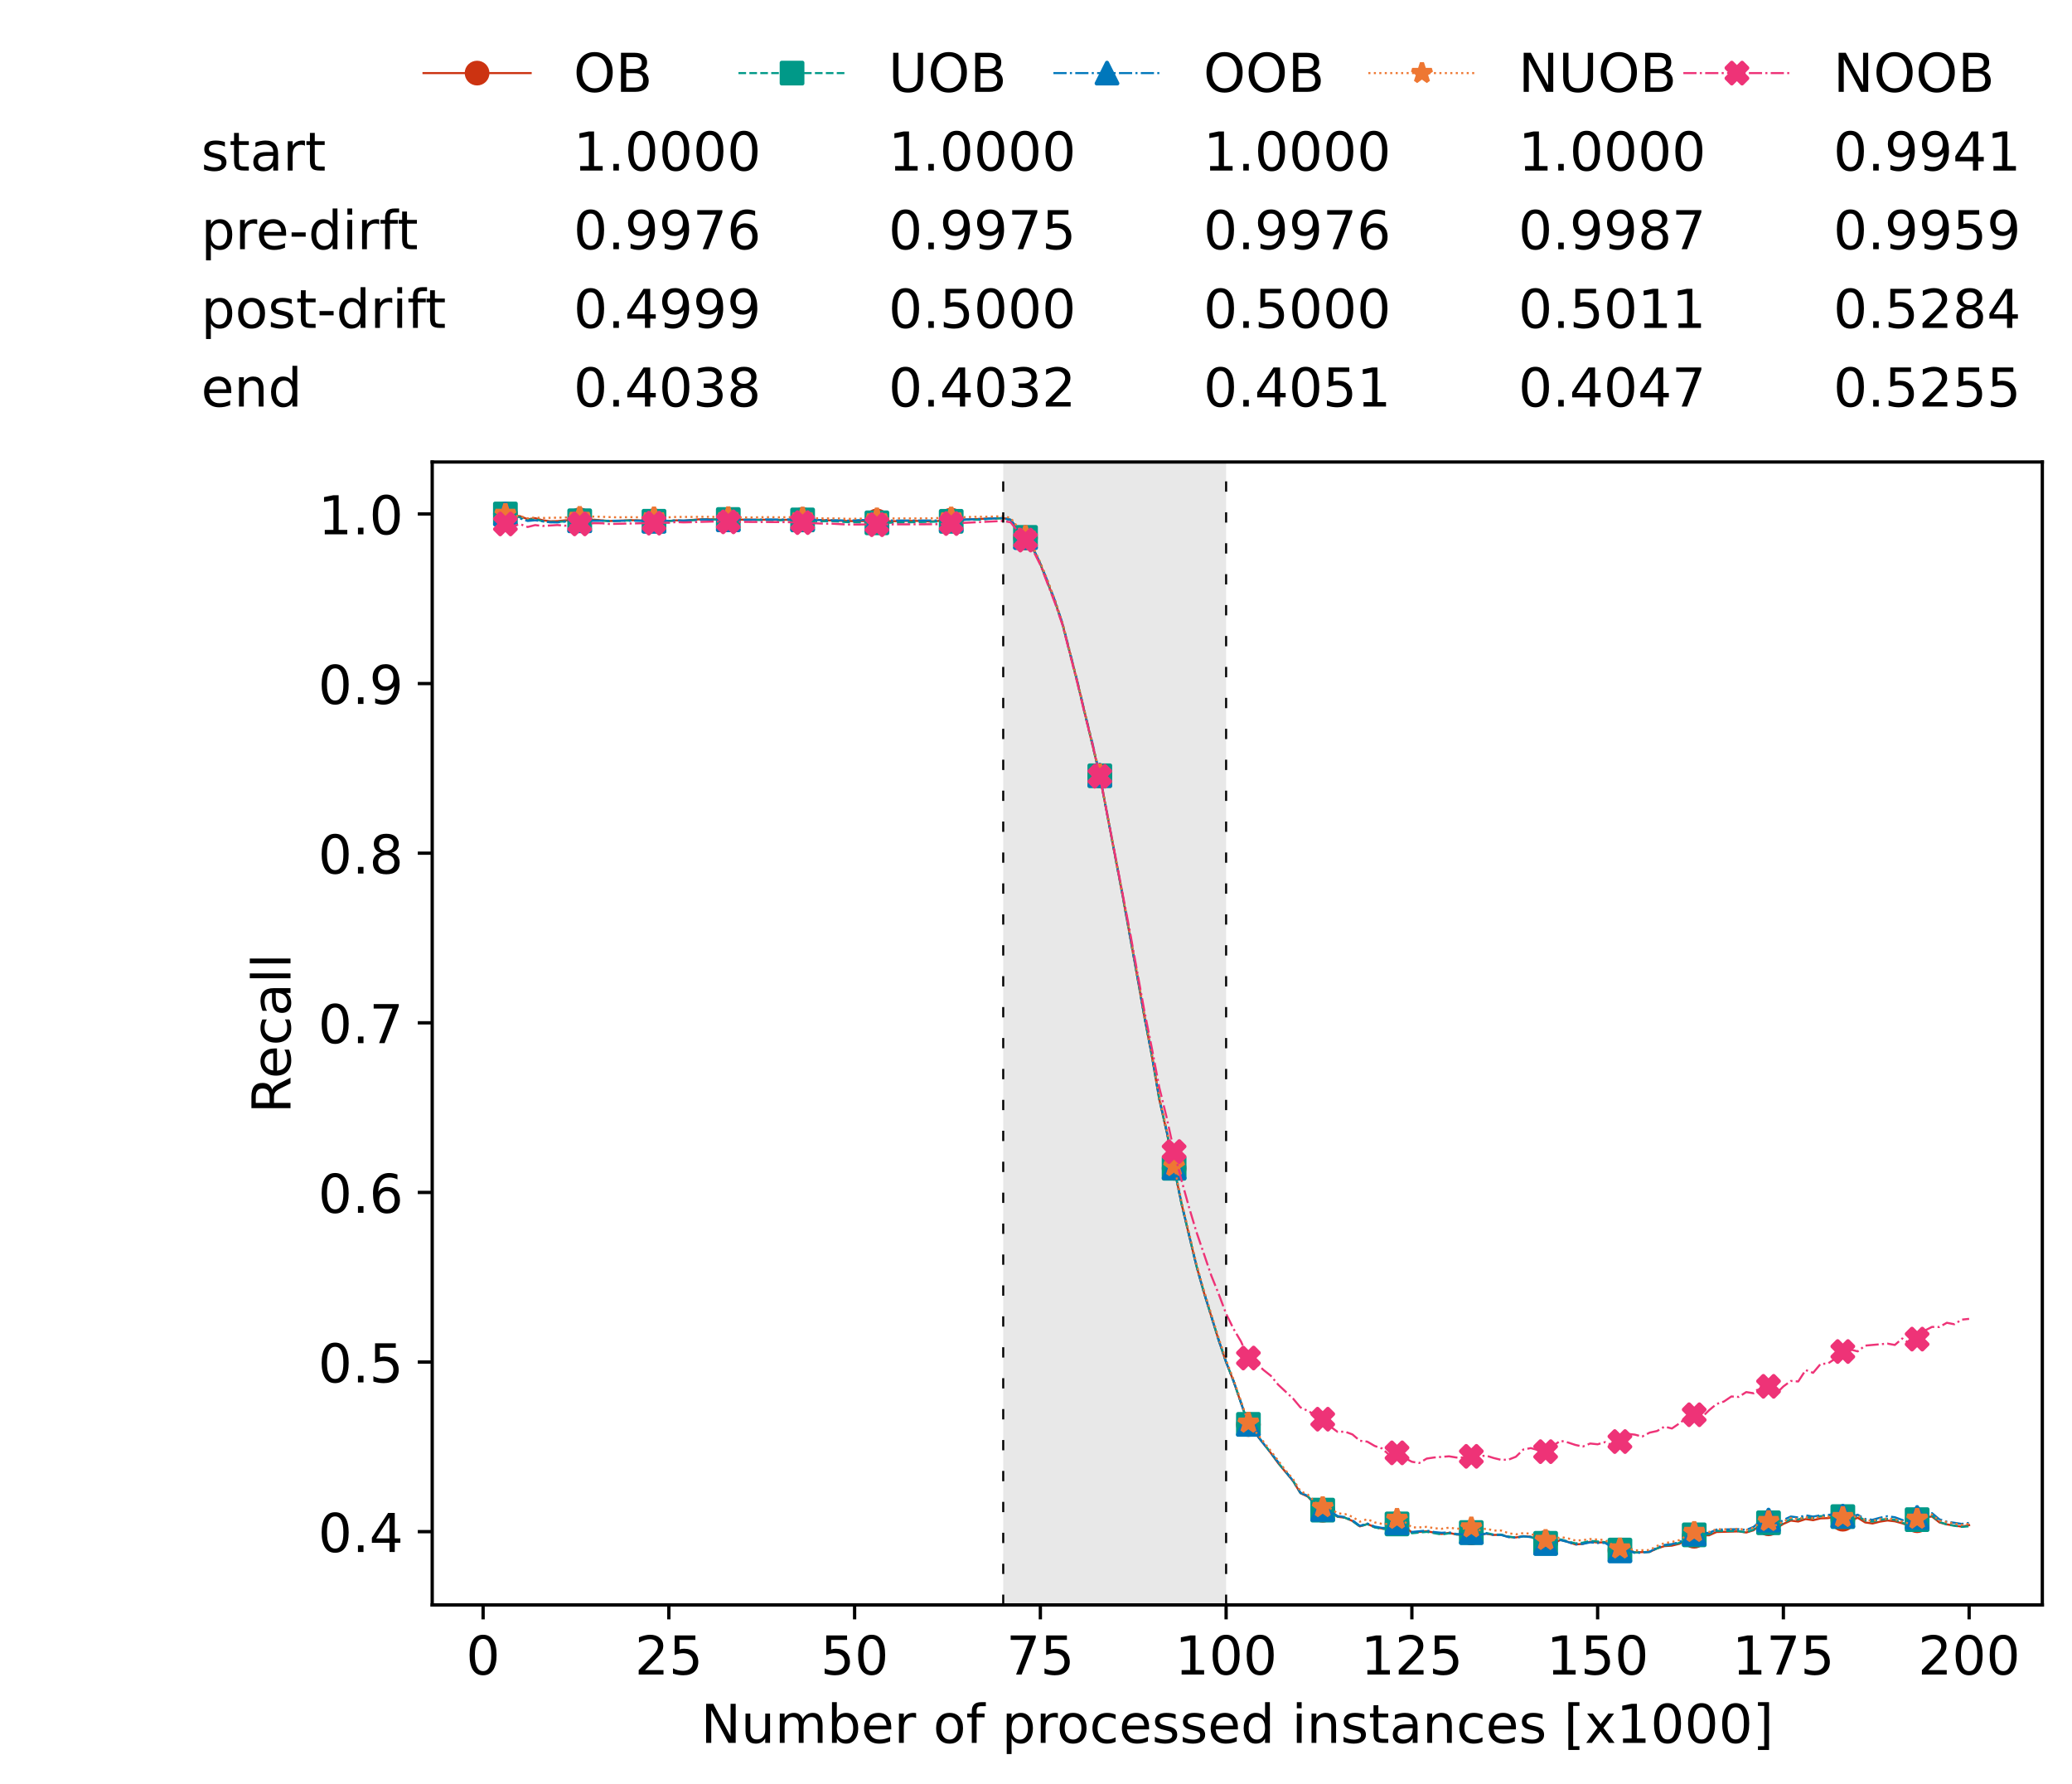 <?xml version="1.0" encoding="utf-8" standalone="no"?>
<!DOCTYPE svg PUBLIC "-//W3C//DTD SVG 1.1//EN"
  "http://www.w3.org/Graphics/SVG/1.1/DTD/svg11.dtd">
<!-- Created with matplotlib (https://matplotlib.org/) -->
<svg height="432.615pt" version="1.1" viewBox="0 0 502.65 432.615" width="502.65pt" xmlns="http://www.w3.org/2000/svg" xmlns:xlink="http://www.w3.org/1999/xlink">
 <defs>
  <style type="text/css">*{stroke-linecap:butt;stroke-linejoin:round;}</style>
 </defs>
 <g id="figure_1">
  <g id="patch_1">
   <path d="M 0 432.615 
L 502.65 432.615 
L 502.65 0 
L 0 0 
z
" style="fill:#ffffff;"/>
  </g>
  <g id="axes_1">
   <g id="patch_2">
    <path d="M 104.85 389.252 
L 495.45 389.252 
L 495.45 112.052 
L 104.85 112.052 
z
" style="fill:#ffffff;"/>
   </g>
   <g id="patch_3">
    <path clip-path="url(#p01e2ccdde8)" d="M 297.446 389.252 
L 297.446 112.052 
L 243.372 112.052 
L 243.372 389.252 
z
" style="fill:#d3d3d3;opacity:0.5;"/>
   </g>
   <g id="matplotlib.axis_1">
    <g id="xtick_1">
     <g id="line2d_1">
      <defs>
       <path d="M 0 0 
L 0 3.5 
" id="m21cf90c936" style="stroke:#000000;stroke-width:0.8;"/>
      </defs>
      <g>
       <use style="stroke:#000000;stroke-width:0.8;" x="117.197" xlink:href="#m21cf90c936" y="389.252"/>
      </g>
     </g>
     <g id="text_1">
      <!-- 0 -->
      <g transform="translate(113.061 406.13)scale(0.13 -0.13)">
       <defs>
        <path d="M 31.781 66.406 
Q 24.172 66.406 20.328 58.906 
Q 16.5 51.422 16.5 36.375 
Q 16.5 21.391 20.328 13.891 
Q 24.172 6.391 31.781 6.391 
Q 39.453 6.391 43.281 13.891 
Q 47.125 21.391 47.125 36.375 
Q 47.125 51.422 43.281 58.906 
Q 39.453 66.406 31.781 66.406 
z
M 31.781 74.219 
Q 44.047 74.219 50.516 64.516 
Q 56.984 54.828 56.984 36.375 
Q 56.984 17.969 50.516 8.266 
Q 44.047 -1.422 31.781 -1.422 
Q 19.531 -1.422 13.062 8.266 
Q 6.594 17.969 6.594 36.375 
Q 6.594 54.828 13.062 64.516 
Q 19.531 74.219 31.781 74.219 
z
" id="DejaVuSans-48"/>
       </defs>
       <use xlink:href="#DejaVuSans-48"/>
      </g>
     </g>
    </g>
    <g id="xtick_2">
     <g id="line2d_2">
      <g>
       <use style="stroke:#000000;stroke-width:0.8;" x="162.259" xlink:href="#m21cf90c936" y="389.252"/>
      </g>
     </g>
     <g id="text_2">
      <!-- 25 -->
      <g transform="translate(153.988 406.13)scale(0.13 -0.13)">
       <defs>
        <path d="M 19.188 8.297 
L 53.609 8.297 
L 53.609 0 
L 7.328 0 
L 7.328 8.297 
Q 12.938 14.109 22.625 23.891 
Q 32.328 33.688 34.812 36.531 
Q 39.547 41.844 41.422 45.531 
Q 43.312 49.219 43.312 52.781 
Q 43.312 58.594 39.234 62.25 
Q 35.156 65.922 28.609 65.922 
Q 23.969 65.922 18.812 64.312 
Q 13.672 62.703 7.812 59.422 
L 7.812 69.391 
Q 13.766 71.781 18.938 73 
Q 24.125 74.219 28.422 74.219 
Q 39.75 74.219 46.484 68.547 
Q 53.219 62.891 53.219 53.422 
Q 53.219 48.922 51.531 44.891 
Q 49.859 40.875 45.406 35.406 
Q 44.188 33.984 37.641 27.219 
Q 31.109 20.453 19.188 8.297 
z
" id="DejaVuSans-50"/>
        <path d="M 10.797 72.906 
L 49.516 72.906 
L 49.516 64.594 
L 19.828 64.594 
L 19.828 46.734 
Q 21.969 47.469 24.109 47.828 
Q 26.266 48.188 28.422 48.188 
Q 40.625 48.188 47.75 41.5 
Q 54.891 34.812 54.891 23.391 
Q 54.891 11.625 47.562 5.094 
Q 40.234 -1.422 26.906 -1.422 
Q 22.312 -1.422 17.547 -0.641 
Q 12.797 0.141 7.719 1.703 
L 7.719 11.625 
Q 12.109 9.234 16.797 8.062 
Q 21.484 6.891 26.703 6.891 
Q 35.156 6.891 40.078 11.328 
Q 45.016 15.766 45.016 23.391 
Q 45.016 31 40.078 35.438 
Q 35.156 39.891 26.703 39.891 
Q 22.75 39.891 18.812 39.016 
Q 14.891 38.141 10.797 36.281 
z
" id="DejaVuSans-53"/>
       </defs>
       <use xlink:href="#DejaVuSans-50"/>
       <use x="63.623" xlink:href="#DejaVuSans-53"/>
      </g>
     </g>
    </g>
    <g id="xtick_3">
     <g id="line2d_3">
      <g>
       <use style="stroke:#000000;stroke-width:0.8;" x="207.322" xlink:href="#m21cf90c936" y="389.252"/>
      </g>
     </g>
     <g id="text_3">
      <!-- 50 -->
      <g transform="translate(199.05 406.13)scale(0.13 -0.13)">
       <use xlink:href="#DejaVuSans-53"/>
       <use x="63.623" xlink:href="#DejaVuSans-48"/>
      </g>
     </g>
    </g>
    <g id="xtick_4">
     <g id="line2d_4">
      <g>
       <use style="stroke:#000000;stroke-width:0.8;" x="252.384" xlink:href="#m21cf90c936" y="389.252"/>
      </g>
     </g>
     <g id="text_4">
      <!-- 75 -->
      <g transform="translate(244.113 406.13)scale(0.13 -0.13)">
       <defs>
        <path d="M 8.203 72.906 
L 55.078 72.906 
L 55.078 68.703 
L 28.609 0 
L 18.312 0 
L 43.219 64.594 
L 8.203 64.594 
z
" id="DejaVuSans-55"/>
       </defs>
       <use xlink:href="#DejaVuSans-55"/>
       <use x="63.623" xlink:href="#DejaVuSans-53"/>
      </g>
     </g>
    </g>
    <g id="xtick_5">
     <g id="line2d_5">
      <g>
       <use style="stroke:#000000;stroke-width:0.8;" x="297.446" xlink:href="#m21cf90c936" y="389.252"/>
      </g>
     </g>
     <g id="text_5">
      <!-- 100 -->
      <g transform="translate(285.039 406.13)scale(0.13 -0.13)">
       <defs>
        <path d="M 12.406 8.297 
L 28.516 8.297 
L 28.516 63.922 
L 10.984 60.406 
L 10.984 69.391 
L 28.422 72.906 
L 38.281 72.906 
L 38.281 8.297 
L 54.391 8.297 
L 54.391 0 
L 12.406 0 
z
" id="DejaVuSans-49"/>
       </defs>
       <use xlink:href="#DejaVuSans-49"/>
       <use x="63.623" xlink:href="#DejaVuSans-48"/>
       <use x="127.246" xlink:href="#DejaVuSans-48"/>
      </g>
     </g>
    </g>
    <g id="xtick_6">
     <g id="line2d_6">
      <g>
       <use style="stroke:#000000;stroke-width:0.8;" x="342.509" xlink:href="#m21cf90c936" y="389.252"/>
      </g>
     </g>
     <g id="text_6">
      <!-- 125 -->
      <g transform="translate(330.102 406.13)scale(0.13 -0.13)">
       <use xlink:href="#DejaVuSans-49"/>
       <use x="63.623" xlink:href="#DejaVuSans-50"/>
       <use x="127.246" xlink:href="#DejaVuSans-53"/>
      </g>
     </g>
    </g>
    <g id="xtick_7">
     <g id="line2d_7">
      <g>
       <use style="stroke:#000000;stroke-width:0.8;" x="387.571" xlink:href="#m21cf90c936" y="389.252"/>
      </g>
     </g>
     <g id="text_7">
      <!-- 150 -->
      <g transform="translate(375.164 406.13)scale(0.13 -0.13)">
       <use xlink:href="#DejaVuSans-49"/>
       <use x="63.623" xlink:href="#DejaVuSans-53"/>
       <use x="127.246" xlink:href="#DejaVuSans-48"/>
      </g>
     </g>
    </g>
    <g id="xtick_8">
     <g id="line2d_8">
      <g>
       <use style="stroke:#000000;stroke-width:0.8;" x="432.633" xlink:href="#m21cf90c936" y="389.252"/>
      </g>
     </g>
     <g id="text_8">
      <!-- 175 -->
      <g transform="translate(420.226 406.13)scale(0.13 -0.13)">
       <use xlink:href="#DejaVuSans-49"/>
       <use x="63.623" xlink:href="#DejaVuSans-55"/>
       <use x="127.246" xlink:href="#DejaVuSans-53"/>
      </g>
     </g>
    </g>
    <g id="xtick_9">
     <g id="line2d_9">
      <g>
       <use style="stroke:#000000;stroke-width:0.8;" x="477.695" xlink:href="#m21cf90c936" y="389.252"/>
      </g>
     </g>
     <g id="text_9">
      <!-- 200 -->
      <g transform="translate(465.289 406.13)scale(0.13 -0.13)">
       <use xlink:href="#DejaVuSans-50"/>
       <use x="63.623" xlink:href="#DejaVuSans-48"/>
       <use x="127.246" xlink:href="#DejaVuSans-48"/>
      </g>
     </g>
    </g>
    <g id="text_10">
     <!-- Number of processed instances [x1000] -->
     <g transform="translate(170.025 422.711)scale(0.13 -0.13)">
      <defs>
       <path d="M 9.812 72.906 
L 23.094 72.906 
L 55.422 11.922 
L 55.422 72.906 
L 64.984 72.906 
L 64.984 0 
L 51.703 0 
L 19.391 60.984 
L 19.391 0 
L 9.812 0 
z
" id="DejaVuSans-78"/>
       <path d="M 8.5 21.578 
L 8.5 54.688 
L 17.484 54.688 
L 17.484 21.922 
Q 17.484 14.156 20.5 10.266 
Q 23.531 6.391 29.594 6.391 
Q 36.859 6.391 41.078 11.031 
Q 45.312 15.672 45.312 23.688 
L 45.312 54.688 
L 54.297 54.688 
L 54.297 0 
L 45.312 0 
L 45.312 8.406 
Q 42.047 3.422 37.719 1 
Q 33.406 -1.422 27.688 -1.422 
Q 18.266 -1.422 13.375 4.438 
Q 8.5 10.297 8.5 21.578 
z
M 31.109 56 
z
" id="DejaVuSans-117"/>
       <path d="M 52 44.188 
Q 55.375 50.25 60.062 53.125 
Q 64.75 56 71.094 56 
Q 79.641 56 84.281 50.016 
Q 88.922 44.047 88.922 33.016 
L 88.922 0 
L 79.891 0 
L 79.891 32.719 
Q 79.891 40.578 77.094 44.375 
Q 74.312 48.188 68.609 48.188 
Q 61.625 48.188 57.562 43.547 
Q 53.516 38.922 53.516 30.906 
L 53.516 0 
L 44.484 0 
L 44.484 32.719 
Q 44.484 40.625 41.703 44.406 
Q 38.922 48.188 33.109 48.188 
Q 26.219 48.188 22.156 43.531 
Q 18.109 38.875 18.109 30.906 
L 18.109 0 
L 9.078 0 
L 9.078 54.688 
L 18.109 54.688 
L 18.109 46.188 
Q 21.188 51.219 25.484 53.609 
Q 29.781 56 35.688 56 
Q 41.656 56 45.828 52.969 
Q 50 49.953 52 44.188 
z
" id="DejaVuSans-109"/>
       <path d="M 48.688 27.297 
Q 48.688 37.203 44.609 42.844 
Q 40.531 48.484 33.406 48.484 
Q 26.266 48.484 22.188 42.844 
Q 18.109 37.203 18.109 27.297 
Q 18.109 17.391 22.188 11.75 
Q 26.266 6.109 33.406 6.109 
Q 40.531 6.109 44.609 11.75 
Q 48.688 17.391 48.688 27.297 
z
M 18.109 46.391 
Q 20.953 51.266 25.266 53.625 
Q 29.594 56 35.594 56 
Q 45.562 56 51.781 48.094 
Q 58.016 40.188 58.016 27.297 
Q 58.016 14.406 51.781 6.484 
Q 45.562 -1.422 35.594 -1.422 
Q 29.594 -1.422 25.266 0.953 
Q 20.953 3.328 18.109 8.203 
L 18.109 0 
L 9.078 0 
L 9.078 75.984 
L 18.109 75.984 
z
" id="DejaVuSans-98"/>
       <path d="M 56.203 29.594 
L 56.203 25.203 
L 14.891 25.203 
Q 15.484 15.922 20.484 11.062 
Q 25.484 6.203 34.422 6.203 
Q 39.594 6.203 44.453 7.469 
Q 49.312 8.734 54.109 11.281 
L 54.109 2.781 
Q 49.266 0.734 44.188 -0.344 
Q 39.109 -1.422 33.891 -1.422 
Q 20.797 -1.422 13.156 6.188 
Q 5.516 13.812 5.516 26.812 
Q 5.516 40.234 12.766 48.109 
Q 20.016 56 32.328 56 
Q 43.359 56 49.781 48.891 
Q 56.203 41.797 56.203 29.594 
z
M 47.219 32.234 
Q 47.125 39.594 43.094 43.984 
Q 39.062 48.391 32.422 48.391 
Q 24.906 48.391 20.391 44.141 
Q 15.875 39.891 15.188 32.172 
z
" id="DejaVuSans-101"/>
       <path d="M 41.109 46.297 
Q 39.594 47.172 37.812 47.578 
Q 36.031 48 33.891 48 
Q 26.266 48 22.188 43.047 
Q 18.109 38.094 18.109 28.812 
L 18.109 0 
L 9.078 0 
L 9.078 54.688 
L 18.109 54.688 
L 18.109 46.188 
Q 20.953 51.172 25.484 53.578 
Q 30.031 56 36.531 56 
Q 37.453 56 38.578 55.875 
Q 39.703 55.766 41.062 55.516 
z
" id="DejaVuSans-114"/>
       <path id="DejaVuSans-32"/>
       <path d="M 30.609 48.391 
Q 23.391 48.391 19.188 42.75 
Q 14.984 37.109 14.984 27.297 
Q 14.984 17.484 19.156 11.844 
Q 23.344 6.203 30.609 6.203 
Q 37.797 6.203 41.984 11.859 
Q 46.188 17.531 46.188 27.297 
Q 46.188 37.016 41.984 42.703 
Q 37.797 48.391 30.609 48.391 
z
M 30.609 56 
Q 42.328 56 49.016 48.375 
Q 55.719 40.766 55.719 27.297 
Q 55.719 13.875 49.016 6.219 
Q 42.328 -1.422 30.609 -1.422 
Q 18.844 -1.422 12.172 6.219 
Q 5.516 13.875 5.516 27.297 
Q 5.516 40.766 12.172 48.375 
Q 18.844 56 30.609 56 
z
" id="DejaVuSans-111"/>
       <path d="M 37.109 75.984 
L 37.109 68.5 
L 28.516 68.5 
Q 23.688 68.5 21.797 66.547 
Q 19.922 64.594 19.922 59.516 
L 19.922 54.688 
L 34.719 54.688 
L 34.719 47.703 
L 19.922 47.703 
L 19.922 0 
L 10.891 0 
L 10.891 47.703 
L 2.297 47.703 
L 2.297 54.688 
L 10.891 54.688 
L 10.891 58.5 
Q 10.891 67.625 15.141 71.797 
Q 19.391 75.984 28.609 75.984 
z
" id="DejaVuSans-102"/>
       <path d="M 18.109 8.203 
L 18.109 -20.797 
L 9.078 -20.797 
L 9.078 54.688 
L 18.109 54.688 
L 18.109 46.391 
Q 20.953 51.266 25.266 53.625 
Q 29.594 56 35.594 56 
Q 45.562 56 51.781 48.094 
Q 58.016 40.188 58.016 27.297 
Q 58.016 14.406 51.781 6.484 
Q 45.562 -1.422 35.594 -1.422 
Q 29.594 -1.422 25.266 0.953 
Q 20.953 3.328 18.109 8.203 
z
M 48.688 27.297 
Q 48.688 37.203 44.609 42.844 
Q 40.531 48.484 33.406 48.484 
Q 26.266 48.484 22.188 42.844 
Q 18.109 37.203 18.109 27.297 
Q 18.109 17.391 22.188 11.75 
Q 26.266 6.109 33.406 6.109 
Q 40.531 6.109 44.609 11.75 
Q 48.688 17.391 48.688 27.297 
z
" id="DejaVuSans-112"/>
       <path d="M 48.781 52.594 
L 48.781 44.188 
Q 44.969 46.297 41.141 47.344 
Q 37.312 48.391 33.406 48.391 
Q 24.656 48.391 19.812 42.844 
Q 14.984 37.312 14.984 27.297 
Q 14.984 17.281 19.812 11.734 
Q 24.656 6.203 33.406 6.203 
Q 37.312 6.203 41.141 7.25 
Q 44.969 8.297 48.781 10.406 
L 48.781 2.094 
Q 45.016 0.344 40.984 -0.531 
Q 36.969 -1.422 32.422 -1.422 
Q 20.062 -1.422 12.781 6.344 
Q 5.516 14.109 5.516 27.297 
Q 5.516 40.672 12.859 48.328 
Q 20.219 56 33.016 56 
Q 37.156 56 41.109 55.141 
Q 45.062 54.297 48.781 52.594 
z
" id="DejaVuSans-99"/>
       <path d="M 44.281 53.078 
L 44.281 44.578 
Q 40.484 46.531 36.375 47.5 
Q 32.281 48.484 27.875 48.484 
Q 21.188 48.484 17.844 46.438 
Q 14.5 44.391 14.5 40.281 
Q 14.5 37.156 16.891 35.375 
Q 19.281 33.594 26.516 31.984 
L 29.594 31.297 
Q 39.156 29.25 43.188 25.516 
Q 47.219 21.781 47.219 15.094 
Q 47.219 7.469 41.188 3.016 
Q 35.156 -1.422 24.609 -1.422 
Q 20.219 -1.422 15.453 -0.562 
Q 10.688 0.297 5.422 2 
L 5.422 11.281 
Q 10.406 8.688 15.234 7.391 
Q 20.062 6.109 24.812 6.109 
Q 31.156 6.109 34.562 8.281 
Q 37.984 10.453 37.984 14.406 
Q 37.984 18.062 35.516 20.016 
Q 33.062 21.969 24.703 23.781 
L 21.578 24.516 
Q 13.234 26.266 9.516 29.906 
Q 5.812 33.547 5.812 39.891 
Q 5.812 47.609 11.281 51.797 
Q 16.75 56 26.812 56 
Q 31.781 56 36.172 55.266 
Q 40.578 54.547 44.281 53.078 
z
" id="DejaVuSans-115"/>
       <path d="M 45.406 46.391 
L 45.406 75.984 
L 54.391 75.984 
L 54.391 0 
L 45.406 0 
L 45.406 8.203 
Q 42.578 3.328 38.25 0.953 
Q 33.938 -1.422 27.875 -1.422 
Q 17.969 -1.422 11.734 6.484 
Q 5.516 14.406 5.516 27.297 
Q 5.516 40.188 11.734 48.094 
Q 17.969 56 27.875 56 
Q 33.938 56 38.25 53.625 
Q 42.578 51.266 45.406 46.391 
z
M 14.797 27.297 
Q 14.797 17.391 18.875 11.75 
Q 22.953 6.109 30.078 6.109 
Q 37.203 6.109 41.297 11.75 
Q 45.406 17.391 45.406 27.297 
Q 45.406 37.203 41.297 42.844 
Q 37.203 48.484 30.078 48.484 
Q 22.953 48.484 18.875 42.844 
Q 14.797 37.203 14.797 27.297 
z
" id="DejaVuSans-100"/>
       <path d="M 9.422 54.688 
L 18.406 54.688 
L 18.406 0 
L 9.422 0 
z
M 9.422 75.984 
L 18.406 75.984 
L 18.406 64.594 
L 9.422 64.594 
z
" id="DejaVuSans-105"/>
       <path d="M 54.891 33.016 
L 54.891 0 
L 45.906 0 
L 45.906 32.719 
Q 45.906 40.484 42.875 44.328 
Q 39.844 48.188 33.797 48.188 
Q 26.516 48.188 22.312 43.547 
Q 18.109 38.922 18.109 30.906 
L 18.109 0 
L 9.078 0 
L 9.078 54.688 
L 18.109 54.688 
L 18.109 46.188 
Q 21.344 51.125 25.703 53.562 
Q 30.078 56 35.797 56 
Q 45.219 56 50.047 50.172 
Q 54.891 44.344 54.891 33.016 
z
" id="DejaVuSans-110"/>
       <path d="M 18.312 70.219 
L 18.312 54.688 
L 36.812 54.688 
L 36.812 47.703 
L 18.312 47.703 
L 18.312 18.016 
Q 18.312 11.328 20.141 9.422 
Q 21.969 7.516 27.594 7.516 
L 36.812 7.516 
L 36.812 0 
L 27.594 0 
Q 17.188 0 13.234 3.875 
Q 9.281 7.766 9.281 18.016 
L 9.281 47.703 
L 2.688 47.703 
L 2.688 54.688 
L 9.281 54.688 
L 9.281 70.219 
z
" id="DejaVuSans-116"/>
       <path d="M 34.281 27.484 
Q 23.391 27.484 19.188 25 
Q 14.984 22.516 14.984 16.5 
Q 14.984 11.719 18.141 8.906 
Q 21.297 6.109 26.703 6.109 
Q 34.188 6.109 38.703 11.406 
Q 43.219 16.703 43.219 25.484 
L 43.219 27.484 
z
M 52.203 31.203 
L 52.203 0 
L 43.219 0 
L 43.219 8.297 
Q 40.141 3.328 35.547 0.953 
Q 30.953 -1.422 24.312 -1.422 
Q 15.922 -1.422 10.953 3.297 
Q 6 8.016 6 15.922 
Q 6 25.141 12.172 29.828 
Q 18.359 34.516 30.609 34.516 
L 43.219 34.516 
L 43.219 35.406 
Q 43.219 41.609 39.141 45 
Q 35.062 48.391 27.688 48.391 
Q 23 48.391 18.547 47.266 
Q 14.109 46.141 10.016 43.891 
L 10.016 52.203 
Q 14.938 54.109 19.578 55.047 
Q 24.219 56 28.609 56 
Q 40.484 56 46.344 49.844 
Q 52.203 43.703 52.203 31.203 
z
" id="DejaVuSans-97"/>
       <path d="M 8.594 75.984 
L 29.297 75.984 
L 29.297 69 
L 17.578 69 
L 17.578 -6.203 
L 29.297 -6.203 
L 29.297 -13.188 
L 8.594 -13.188 
z
" id="DejaVuSans-91"/>
       <path d="M 54.891 54.688 
L 35.109 28.078 
L 55.906 0 
L 45.312 0 
L 29.391 21.484 
L 13.484 0 
L 2.875 0 
L 24.125 28.609 
L 4.688 54.688 
L 15.281 54.688 
L 29.781 35.203 
L 44.281 54.688 
z
" id="DejaVuSans-120"/>
       <path d="M 30.422 75.984 
L 30.422 -13.188 
L 9.719 -13.188 
L 9.719 -6.203 
L 21.391 -6.203 
L 21.391 69 
L 9.719 69 
L 9.719 75.984 
z
" id="DejaVuSans-93"/>
      </defs>
      <use xlink:href="#DejaVuSans-78"/>
      <use x="74.805" xlink:href="#DejaVuSans-117"/>
      <use x="138.184" xlink:href="#DejaVuSans-109"/>
      <use x="235.596" xlink:href="#DejaVuSans-98"/>
      <use x="299.072" xlink:href="#DejaVuSans-101"/>
      <use x="360.596" xlink:href="#DejaVuSans-114"/>
      <use x="401.709" xlink:href="#DejaVuSans-32"/>
      <use x="433.496" xlink:href="#DejaVuSans-111"/>
      <use x="494.678" xlink:href="#DejaVuSans-102"/>
      <use x="529.883" xlink:href="#DejaVuSans-32"/>
      <use x="561.67" xlink:href="#DejaVuSans-112"/>
      <use x="625.146" xlink:href="#DejaVuSans-114"/>
      <use x="664.01" xlink:href="#DejaVuSans-111"/>
      <use x="725.191" xlink:href="#DejaVuSans-99"/>
      <use x="780.172" xlink:href="#DejaVuSans-101"/>
      <use x="841.695" xlink:href="#DejaVuSans-115"/>
      <use x="893.795" xlink:href="#DejaVuSans-115"/>
      <use x="945.895" xlink:href="#DejaVuSans-101"/>
      <use x="1007.418" xlink:href="#DejaVuSans-100"/>
      <use x="1070.895" xlink:href="#DejaVuSans-32"/>
      <use x="1102.682" xlink:href="#DejaVuSans-105"/>
      <use x="1130.465" xlink:href="#DejaVuSans-110"/>
      <use x="1193.844" xlink:href="#DejaVuSans-115"/>
      <use x="1245.943" xlink:href="#DejaVuSans-116"/>
      <use x="1285.152" xlink:href="#DejaVuSans-97"/>
      <use x="1346.432" xlink:href="#DejaVuSans-110"/>
      <use x="1409.811" xlink:href="#DejaVuSans-99"/>
      <use x="1464.791" xlink:href="#DejaVuSans-101"/>
      <use x="1526.314" xlink:href="#DejaVuSans-115"/>
      <use x="1578.414" xlink:href="#DejaVuSans-32"/>
      <use x="1610.201" xlink:href="#DejaVuSans-91"/>
      <use x="1649.215" xlink:href="#DejaVuSans-120"/>
      <use x="1708.395" xlink:href="#DejaVuSans-49"/>
      <use x="1772.018" xlink:href="#DejaVuSans-48"/>
      <use x="1835.641" xlink:href="#DejaVuSans-48"/>
      <use x="1899.264" xlink:href="#DejaVuSans-48"/>
      <use x="1962.887" xlink:href="#DejaVuSans-93"/>
     </g>
    </g>
   </g>
   <g id="matplotlib.axis_2">
    <g id="ytick_1">
     <g id="line2d_10">
      <defs>
       <path d="M 0 0 
L -3.5 0 
" id="mf422ea0af0" style="stroke:#000000;stroke-width:0.8;"/>
      </defs>
      <g>
       <use style="stroke:#000000;stroke-width:0.8;" x="104.85" xlink:href="#mf422ea0af0" y="371.476"/>
      </g>
     </g>
     <g id="text_11">
      <!-- 0.4 -->
      <g transform="translate(77.176 376.415)scale(0.13 -0.13)">
       <defs>
        <path d="M 10.688 12.406 
L 21 12.406 
L 21 0 
L 10.688 0 
z
" id="DejaVuSans-46"/>
        <path d="M 37.797 64.312 
L 12.891 25.391 
L 37.797 25.391 
z
M 35.203 72.906 
L 47.609 72.906 
L 47.609 25.391 
L 58.016 25.391 
L 58.016 17.188 
L 47.609 17.188 
L 47.609 0 
L 37.797 0 
L 37.797 17.188 
L 4.891 17.188 
L 4.891 26.703 
z
" id="DejaVuSans-52"/>
       </defs>
       <use xlink:href="#DejaVuSans-48"/>
       <use x="63.623" xlink:href="#DejaVuSans-46"/>
       <use x="95.41" xlink:href="#DejaVuSans-52"/>
      </g>
     </g>
    </g>
    <g id="ytick_2">
     <g id="line2d_11">
      <g>
       <use style="stroke:#000000;stroke-width:0.8;" x="104.85" xlink:href="#mf422ea0af0" y="330.339"/>
      </g>
     </g>
     <g id="text_12">
      <!-- 0.5 -->
      <g transform="translate(77.176 335.277)scale(0.13 -0.13)">
       <use xlink:href="#DejaVuSans-48"/>
       <use x="63.623" xlink:href="#DejaVuSans-46"/>
       <use x="95.41" xlink:href="#DejaVuSans-53"/>
      </g>
     </g>
    </g>
    <g id="ytick_3">
     <g id="line2d_12">
      <g>
       <use style="stroke:#000000;stroke-width:0.8;" x="104.85" xlink:href="#mf422ea0af0" y="289.201"/>
      </g>
     </g>
     <g id="text_13">
      <!-- 0.6 -->
      <g transform="translate(77.176 294.14)scale(0.13 -0.13)">
       <defs>
        <path d="M 33.016 40.375 
Q 26.375 40.375 22.484 35.828 
Q 18.609 31.297 18.609 23.391 
Q 18.609 15.531 22.484 10.953 
Q 26.375 6.391 33.016 6.391 
Q 39.656 6.391 43.531 10.953 
Q 47.406 15.531 47.406 23.391 
Q 47.406 31.297 43.531 35.828 
Q 39.656 40.375 33.016 40.375 
z
M 52.594 71.297 
L 52.594 62.312 
Q 48.875 64.062 45.094 64.984 
Q 41.312 65.922 37.594 65.922 
Q 27.828 65.922 22.672 59.328 
Q 17.531 52.734 16.797 39.406 
Q 19.672 43.656 24.016 45.922 
Q 28.375 48.188 33.594 48.188 
Q 44.578 48.188 50.953 41.516 
Q 57.328 34.859 57.328 23.391 
Q 57.328 12.156 50.688 5.359 
Q 44.047 -1.422 33.016 -1.422 
Q 20.359 -1.422 13.672 8.266 
Q 6.984 17.969 6.984 36.375 
Q 6.984 53.656 15.188 63.938 
Q 23.391 74.219 37.203 74.219 
Q 40.922 74.219 44.703 73.484 
Q 48.484 72.75 52.594 71.297 
z
" id="DejaVuSans-54"/>
       </defs>
       <use xlink:href="#DejaVuSans-48"/>
       <use x="63.623" xlink:href="#DejaVuSans-46"/>
       <use x="95.41" xlink:href="#DejaVuSans-54"/>
      </g>
     </g>
    </g>
    <g id="ytick_4">
     <g id="line2d_13">
      <g>
       <use style="stroke:#000000;stroke-width:0.8;" x="104.85" xlink:href="#mf422ea0af0" y="248.064"/>
      </g>
     </g>
     <g id="text_14">
      <!-- 0.7 -->
      <g transform="translate(77.176 253.003)scale(0.13 -0.13)">
       <use xlink:href="#DejaVuSans-48"/>
       <use x="63.623" xlink:href="#DejaVuSans-46"/>
       <use x="95.41" xlink:href="#DejaVuSans-55"/>
      </g>
     </g>
    </g>
    <g id="ytick_5">
     <g id="line2d_14">
      <g>
       <use style="stroke:#000000;stroke-width:0.8;" x="104.85" xlink:href="#mf422ea0af0" y="206.926"/>
      </g>
     </g>
     <g id="text_15">
      <!-- 0.8 -->
      <g transform="translate(77.176 211.865)scale(0.13 -0.13)">
       <defs>
        <path d="M 31.781 34.625 
Q 24.75 34.625 20.719 30.859 
Q 16.703 27.094 16.703 20.516 
Q 16.703 13.922 20.719 10.156 
Q 24.75 6.391 31.781 6.391 
Q 38.812 6.391 42.859 10.172 
Q 46.922 13.969 46.922 20.516 
Q 46.922 27.094 42.891 30.859 
Q 38.875 34.625 31.781 34.625 
z
M 21.922 38.812 
Q 15.578 40.375 12.031 44.719 
Q 8.5 49.078 8.5 55.328 
Q 8.5 64.062 14.719 69.141 
Q 20.953 74.219 31.781 74.219 
Q 42.672 74.219 48.875 69.141 
Q 55.078 64.062 55.078 55.328 
Q 55.078 49.078 51.531 44.719 
Q 48 40.375 41.703 38.812 
Q 48.828 37.156 52.797 32.312 
Q 56.781 27.484 56.781 20.516 
Q 56.781 9.906 50.312 4.234 
Q 43.844 -1.422 31.781 -1.422 
Q 19.734 -1.422 13.25 4.234 
Q 6.781 9.906 6.781 20.516 
Q 6.781 27.484 10.781 32.312 
Q 14.797 37.156 21.922 38.812 
z
M 18.312 54.391 
Q 18.312 48.734 21.844 45.562 
Q 25.391 42.391 31.781 42.391 
Q 38.141 42.391 41.719 45.562 
Q 45.312 48.734 45.312 54.391 
Q 45.312 60.062 41.719 63.234 
Q 38.141 66.406 31.781 66.406 
Q 25.391 66.406 21.844 63.234 
Q 18.312 60.062 18.312 54.391 
z
" id="DejaVuSans-56"/>
       </defs>
       <use xlink:href="#DejaVuSans-48"/>
       <use x="63.623" xlink:href="#DejaVuSans-46"/>
       <use x="95.41" xlink:href="#DejaVuSans-56"/>
      </g>
     </g>
    </g>
    <g id="ytick_6">
     <g id="line2d_15">
      <g>
       <use style="stroke:#000000;stroke-width:0.8;" x="104.85" xlink:href="#mf422ea0af0" y="165.789"/>
      </g>
     </g>
     <g id="text_16">
      <!-- 0.9 -->
      <g transform="translate(77.176 170.728)scale(0.13 -0.13)">
       <defs>
        <path d="M 10.984 1.516 
L 10.984 10.5 
Q 14.703 8.734 18.5 7.812 
Q 22.312 6.891 25.984 6.891 
Q 35.75 6.891 40.891 13.453 
Q 46.047 20.016 46.781 33.406 
Q 43.953 29.203 39.594 26.953 
Q 35.25 24.703 29.984 24.703 
Q 19.047 24.703 12.672 31.312 
Q 6.297 37.938 6.297 49.422 
Q 6.297 60.641 12.938 67.422 
Q 19.578 74.219 30.609 74.219 
Q 43.266 74.219 49.922 64.516 
Q 56.594 54.828 56.594 36.375 
Q 56.594 19.141 48.406 8.859 
Q 40.234 -1.422 26.422 -1.422 
Q 22.703 -1.422 18.891 -0.688 
Q 15.094 0.047 10.984 1.516 
z
M 30.609 32.422 
Q 37.25 32.422 41.125 36.953 
Q 45.016 41.5 45.016 49.422 
Q 45.016 57.281 41.125 61.844 
Q 37.25 66.406 30.609 66.406 
Q 23.969 66.406 20.094 61.844 
Q 16.219 57.281 16.219 49.422 
Q 16.219 41.5 20.094 36.953 
Q 23.969 32.422 30.609 32.422 
z
" id="DejaVuSans-57"/>
       </defs>
       <use xlink:href="#DejaVuSans-48"/>
       <use x="63.623" xlink:href="#DejaVuSans-46"/>
       <use x="95.41" xlink:href="#DejaVuSans-57"/>
      </g>
     </g>
    </g>
    <g id="ytick_7">
     <g id="line2d_16">
      <g>
       <use style="stroke:#000000;stroke-width:0.8;" x="104.85" xlink:href="#mf422ea0af0" y="124.652"/>
      </g>
     </g>
     <g id="text_17">
      <!-- 1.0 -->
      <g transform="translate(77.176 129.591)scale(0.13 -0.13)">
       <use xlink:href="#DejaVuSans-49"/>
       <use x="63.623" xlink:href="#DejaVuSans-46"/>
       <use x="95.41" xlink:href="#DejaVuSans-48"/>
      </g>
     </g>
    </g>
    <g id="text_18">
     <!-- Recall -->
     <g transform="translate(70.472 270.044)rotate(-90)scale(0.13 -0.13)">
      <defs>
       <path d="M 44.391 34.188 
Q 47.562 33.109 50.562 29.594 
Q 53.562 26.078 56.594 19.922 
L 66.609 0 
L 56 0 
L 46.688 18.703 
Q 43.062 26.031 39.672 28.422 
Q 36.281 30.812 30.422 30.812 
L 19.672 30.812 
L 19.672 0 
L 9.812 0 
L 9.812 72.906 
L 32.078 72.906 
Q 44.578 72.906 50.734 67.672 
Q 56.891 62.453 56.891 51.906 
Q 56.891 45.016 53.688 40.469 
Q 50.484 35.938 44.391 34.188 
z
M 19.672 64.797 
L 19.672 38.922 
L 32.078 38.922 
Q 39.203 38.922 42.844 42.219 
Q 46.484 45.516 46.484 51.906 
Q 46.484 58.297 42.844 61.547 
Q 39.203 64.797 32.078 64.797 
z
" id="DejaVuSans-82"/>
       <path d="M 9.422 75.984 
L 18.406 75.984 
L 18.406 0 
L 9.422 0 
z
" id="DejaVuSans-108"/>
      </defs>
      <use xlink:href="#DejaVuSans-82"/>
      <use x="64.982" xlink:href="#DejaVuSans-101"/>
      <use x="126.506" xlink:href="#DejaVuSans-99"/>
      <use x="181.486" xlink:href="#DejaVuSans-97"/>
      <use x="242.766" xlink:href="#DejaVuSans-108"/>
      <use x="270.549" xlink:href="#DejaVuSans-108"/>
     </g>
    </g>
   </g>
   <g id="line2d_17"/>
   <g id="line2d_18"/>
   <g id="line2d_19"/>
   <g id="line2d_20"/>
   <g id="line2d_21"/>
   <g id="line2d_22">
    <path clip-path="url(#p01e2ccdde8)" d="M 122.605 124.652 
L 124.407 125.076 
L 126.21 125.206 
L 128.012 125.933 
L 129.815 125.677 
L 131.617 126.173 
L 133.419 126.423 
L 135.222 126.396 
L 137.024 126.202 
L 142.432 126.104 
L 144.234 126.058 
L 147.839 126.362 
L 153.247 126.168 
L 156.852 126.256 
L 162.259 126.336 
L 164.062 126.204 
L 165.864 126.285 
L 169.469 125.962 
L 171.272 125.926 
L 174.877 126.003 
L 198.309 126.105 
L 203.717 126.309 
L 207.322 126.394 
L 212.729 126.351 
L 216.334 126.406 
L 219.939 126.338 
L 223.544 126.339 
L 225.347 126.472 
L 232.557 126.069 
L 239.767 125.775 
L 243.372 125.649 
L 245.174 126.078 
L 246.976 128.391 
L 248.779 130.46 
L 250.581 133.079 
L 252.384 136.82 
L 255.989 146.06 
L 257.791 151.507 
L 261.396 165.549 
L 266.804 188.152 
L 272.211 216.548 
L 275.816 236.42 
L 277.619 246.639 
L 279.421 256.034 
L 281.224 266.605 
L 283.026 274.498 
L 286.631 291.97 
L 290.236 307.007 
L 292.039 313.419 
L 295.644 325.067 
L 297.446 330.4 
L 299.249 335.006 
L 302.854 345.495 
L 308.261 352.366 
L 310.064 354.855 
L 313.669 359.175 
L 315.471 362.147 
L 317.274 362.981 
L 319.076 364.907 
L 320.879 366.29 
L 322.681 366.629 
L 324.484 367.867 
L 326.286 368.098 
L 328.089 368.885 
L 329.891 370.199 
L 331.694 369.619 
L 333.496 370.372 
L 335.299 370.728 
L 337.101 370.758 
L 338.904 369.527 
L 340.706 370.143 
L 342.509 371.711 
L 346.114 371.379 
L 349.719 372.041 
L 351.521 371.763 
L 353.324 372.172 
L 355.126 372.261 
L 356.928 371.772 
L 358.731 372.34 
L 360.533 371.963 
L 362.336 372.276 
L 364.138 372.23 
L 365.941 372.753 
L 367.743 372.876 
L 369.546 372.569 
L 371.348 372.712 
L 374.953 374.138 
L 376.756 374.376 
L 378.558 373.479 
L 380.361 373.95 
L 382.163 374.571 
L 383.966 374.45 
L 385.768 373.922 
L 387.571 374.115 
L 389.373 374.061 
L 391.176 375.094 
L 392.978 375.997 
L 394.781 375.845 
L 396.583 376.493 
L 400.188 376.393 
L 401.991 375.541 
L 403.793 374.988 
L 405.596 374.872 
L 407.398 374.428 
L 411.003 372.591 
L 412.806 372.339 
L 414.608 372.362 
L 416.411 371.56 
L 421.818 371.416 
L 423.621 371.687 
L 425.423 371.14 
L 427.226 369.585 
L 429.028 369.575 
L 430.831 370.698 
L 432.633 369.596 
L 434.436 368.791 
L 436.238 369.026 
L 438.041 368.425 
L 439.843 368.699 
L 441.646 368.262 
L 443.448 368.195 
L 445.251 367.847 
L 447.053 368.459 
L 448.856 368.817 
L 450.658 368.107 
L 452.461 369.234 
L 454.263 369.499 
L 456.066 369.047 
L 457.868 368.767 
L 459.671 368.967 
L 461.473 369.458 
L 463.276 370.085 
L 465.078 368.826 
L 466.881 367.993 
L 468.683 367.81 
L 470.485 369.241 
L 472.288 369.722 
L 475.893 370.258 
L 477.695 369.898 
L 477.695 369.898 
" style="fill:none;stroke:#cc3311;stroke-linecap:square;stroke-width:0.5;"/>
    <defs>
     <path d="M 0 2.5 
C 0.663 2.5 1.299 2.237 1.768 1.768 
C 2.237 1.299 2.5 0.663 2.5 0 
C 2.5 -0.663 2.237 -1.299 1.768 -1.768 
C 1.299 -2.237 0.663 -2.5 0 -2.5 
C -0.663 -2.5 -1.299 -2.237 -1.768 -1.768 
C -2.237 -1.299 -2.5 -0.663 -2.5 0 
C -2.5 0.663 -2.237 1.299 -1.768 1.768 
C -1.299 2.237 -0.663 2.5 0 2.5 
z
" id="m32584aed94" style="stroke:#cc3311;"/>
    </defs>
    <g clip-path="url(#p01e2ccdde8)">
     <use style="fill:#cc3311;stroke:#cc3311;" x="122.605" xlink:href="#m32584aed94" y="124.652"/>
     <use style="fill:#cc3311;stroke:#cc3311;" x="140.629" xlink:href="#m32584aed94" y="126.077"/>
     <use style="fill:#cc3311;stroke:#cc3311;" x="158.654" xlink:href="#m32584aed94" y="126.298"/>
     <use style="fill:#cc3311;stroke:#cc3311;" x="176.679" xlink:href="#m32584aed94" y="126.003"/>
     <use style="fill:#cc3311;stroke:#cc3311;" x="194.704" xlink:href="#m32584aed94" y="126.018"/>
     <use style="fill:#cc3311;stroke:#cc3311;" x="212.729" xlink:href="#m32584aed94" y="126.351"/>
     <use style="fill:#cc3311;stroke:#cc3311;" x="230.754" xlink:href="#m32584aed94" y="126.151"/>
     <use style="fill:#cc3311;stroke:#cc3311;" x="248.779" xlink:href="#m32584aed94" y="130.46"/>
     <use style="fill:#cc3311;stroke:#cc3311;" x="266.804" xlink:href="#m32584aed94" y="188.152"/>
     <use style="fill:#cc3311;stroke:#cc3311;" x="284.829" xlink:href="#m32584aed94" y="283.347"/>
     <use style="fill:#cc3311;stroke:#cc3311;" x="302.854" xlink:href="#m32584aed94" y="345.495"/>
     <use style="fill:#cc3311;stroke:#cc3311;" x="320.879" xlink:href="#m32584aed94" y="366.29"/>
     <use style="fill:#cc3311;stroke:#cc3311;" x="338.904" xlink:href="#m32584aed94" y="369.527"/>
     <use style="fill:#cc3311;stroke:#cc3311;" x="356.928" xlink:href="#m32584aed94" y="371.772"/>
     <use style="fill:#cc3311;stroke:#cc3311;" x="374.953" xlink:href="#m32584aed94" y="374.138"/>
     <use style="fill:#cc3311;stroke:#cc3311;" x="392.978" xlink:href="#m32584aed94" y="375.997"/>
     <use style="fill:#cc3311;stroke:#cc3311;" x="411.003" xlink:href="#m32584aed94" y="372.591"/>
     <use style="fill:#cc3311;stroke:#cc3311;" x="429.028" xlink:href="#m32584aed94" y="369.575"/>
     <use style="fill:#cc3311;stroke:#cc3311;" x="447.053" xlink:href="#m32584aed94" y="368.459"/>
     <use style="fill:#cc3311;stroke:#cc3311;" x="465.078" xlink:href="#m32584aed94" y="368.826"/>
    </g>
   </g>
   <g id="line2d_23"/>
   <g id="line2d_24"/>
   <g id="line2d_25"/>
   <g id="line2d_26"/>
   <g id="line2d_27">
    <path clip-path="url(#p01e2ccdde8)" d="M 122.605 124.652 
L 126.21 125.477 
L 128.012 126.136 
L 129.815 125.839 
L 131.617 126.442 
L 133.419 126.653 
L 138.827 126.379 
L 144.234 126.247 
L 146.037 126.252 
L 147.839 126.413 
L 153.247 126.21 
L 158.654 126.419 
L 162.259 126.376 
L 164.062 126.244 
L 165.864 126.366 
L 169.469 126.044 
L 176.679 126 
L 189.297 126.18 
L 192.902 126.06 
L 196.507 126.221 
L 198.309 126.431 
L 201.914 126.391 
L 205.519 126.636 
L 214.532 126.812 
L 230.754 126.437 
L 234.359 126.059 
L 237.964 126.058 
L 239.767 125.857 
L 243.372 125.689 
L 245.174 126.074 
L 246.976 128.349 
L 248.779 130.335 
L 250.581 132.913 
L 252.384 136.696 
L 255.989 146.06 
L 257.791 151.507 
L 261.396 165.593 
L 266.804 188.156 
L 272.211 216.59 
L 275.816 236.375 
L 277.619 246.595 
L 279.421 255.989 
L 281.224 266.56 
L 283.026 274.453 
L 286.631 292.051 
L 290.236 306.966 
L 292.039 313.378 
L 295.644 325.026 
L 297.446 330.359 
L 299.249 334.966 
L 302.854 345.454 
L 308.261 352.285 
L 310.064 354.774 
L 313.669 359.096 
L 315.471 362.069 
L 317.274 362.902 
L 319.076 364.828 
L 320.879 366.251 
L 322.681 366.587 
L 324.484 367.824 
L 326.286 368.094 
L 328.089 368.881 
L 329.891 370.235 
L 331.694 369.656 
L 333.496 370.448 
L 335.299 370.804 
L 337.101 370.834 
L 338.904 369.604 
L 340.706 370.301 
L 342.509 371.869 
L 346.114 371.537 
L 349.719 372.161 
L 351.521 371.884 
L 353.324 372.131 
L 355.126 372.22 
L 356.928 371.691 
L 358.731 372.26 
L 360.533 371.795 
L 362.336 372.191 
L 364.138 372.185 
L 365.941 372.668 
L 367.743 372.918 
L 369.546 372.613 
L 371.348 372.756 
L 374.953 374.304 
L 376.756 374.335 
L 378.558 373.354 
L 382.163 374.318 
L 383.966 374.156 
L 385.768 373.709 
L 389.373 374.01 
L 391.176 375.042 
L 392.978 375.946 
L 394.781 375.752 
L 396.583 376.528 
L 400.188 376.386 
L 401.991 375.534 
L 403.793 374.855 
L 405.596 374.653 
L 407.398 374.209 
L 409.201 373.071 
L 411.003 372.252 
L 414.608 372.063 
L 416.411 371.262 
L 421.818 371.368 
L 423.621 371.639 
L 425.423 370.971 
L 427.226 369.336 
L 429.028 369.326 
L 430.831 370.449 
L 432.633 369.308 
L 434.436 368.462 
L 436.238 368.531 
L 438.041 367.931 
L 439.843 368.205 
L 441.646 367.721 
L 443.448 367.614 
L 445.251 367.345 
L 447.053 367.834 
L 448.856 368.15 
L 450.658 367.653 
L 452.461 368.78 
L 454.263 369.045 
L 456.066 368.591 
L 457.868 368.391 
L 459.671 368.591 
L 463.276 369.994 
L 465.078 368.563 
L 466.881 367.769 
L 468.683 367.586 
L 470.485 369.101 
L 472.288 369.749 
L 475.893 370.326 
L 477.695 370.178 
L 477.695 370.178 
" style="fill:none;stroke:#009988;stroke-dasharray:1.85,0.8;stroke-dashoffset:0;stroke-width:0.5;"/>
    <defs>
     <path d="M -2.5 2.5 
L 2.5 2.5 
L 2.5 -2.5 
L -2.5 -2.5 
z
" id="m55e4062c7a" style="stroke:#009988;stroke-linejoin:miter;"/>
    </defs>
    <g clip-path="url(#p01e2ccdde8)">
     <use style="fill:#009988;stroke:#009988;stroke-linejoin:miter;" x="122.605" xlink:href="#m55e4062c7a" y="124.652"/>
     <use style="fill:#009988;stroke:#009988;stroke-linejoin:miter;" x="140.629" xlink:href="#m55e4062c7a" y="126.3"/>
     <use style="fill:#009988;stroke:#009988;stroke-linejoin:miter;" x="158.654" xlink:href="#m55e4062c7a" y="126.419"/>
     <use style="fill:#009988;stroke:#009988;stroke-linejoin:miter;" x="176.679" xlink:href="#m55e4062c7a" y="126"/>
     <use style="fill:#009988;stroke:#009988;stroke-linejoin:miter;" x="194.704" xlink:href="#m55e4062c7a" y="126.096"/>
     <use style="fill:#009988;stroke:#009988;stroke-linejoin:miter;" x="212.729" xlink:href="#m55e4062c7a" y="126.803"/>
     <use style="fill:#009988;stroke:#009988;stroke-linejoin:miter;" x="230.754" xlink:href="#m55e4062c7a" y="126.437"/>
     <use style="fill:#009988;stroke:#009988;stroke-linejoin:miter;" x="248.779" xlink:href="#m55e4062c7a" y="130.335"/>
     <use style="fill:#009988;stroke:#009988;stroke-linejoin:miter;" x="266.804" xlink:href="#m55e4062c7a" y="188.156"/>
     <use style="fill:#009988;stroke:#009988;stroke-linejoin:miter;" x="284.829" xlink:href="#m55e4062c7a" y="283.343"/>
     <use style="fill:#009988;stroke:#009988;stroke-linejoin:miter;" x="302.854" xlink:href="#m55e4062c7a" y="345.454"/>
     <use style="fill:#009988;stroke:#009988;stroke-linejoin:miter;" x="320.879" xlink:href="#m55e4062c7a" y="366.251"/>
     <use style="fill:#009988;stroke:#009988;stroke-linejoin:miter;" x="338.904" xlink:href="#m55e4062c7a" y="369.604"/>
     <use style="fill:#009988;stroke:#009988;stroke-linejoin:miter;" x="356.928" xlink:href="#m55e4062c7a" y="371.691"/>
     <use style="fill:#009988;stroke:#009988;stroke-linejoin:miter;" x="374.953" xlink:href="#m55e4062c7a" y="374.304"/>
     <use style="fill:#009988;stroke:#009988;stroke-linejoin:miter;" x="392.978" xlink:href="#m55e4062c7a" y="375.946"/>
     <use style="fill:#009988;stroke:#009988;stroke-linejoin:miter;" x="411.003" xlink:href="#m55e4062c7a" y="372.252"/>
     <use style="fill:#009988;stroke:#009988;stroke-linejoin:miter;" x="429.028" xlink:href="#m55e4062c7a" y="369.326"/>
     <use style="fill:#009988;stroke:#009988;stroke-linejoin:miter;" x="447.053" xlink:href="#m55e4062c7a" y="367.834"/>
     <use style="fill:#009988;stroke:#009988;stroke-linejoin:miter;" x="465.078" xlink:href="#m55e4062c7a" y="368.563"/>
    </g>
   </g>
   <g id="line2d_28"/>
   <g id="line2d_29"/>
   <g id="line2d_30"/>
   <g id="line2d_31"/>
   <g id="line2d_32">
    <path clip-path="url(#p01e2ccdde8)" d="M 122.605 124.652 
L 124.407 125.924 
L 126.21 125.771 
L 128.012 126.357 
L 129.815 126.187 
L 133.419 126.673 
L 135.222 126.712 
L 137.024 126.483 
L 140.629 126.307 
L 162.259 126.295 
L 164.062 126.204 
L 165.864 126.242 
L 171.272 126.007 
L 173.074 126.129 
L 183.889 126.061 
L 185.692 125.981 
L 189.297 126.023 
L 192.902 125.944 
L 196.507 125.942 
L 198.309 126.109 
L 203.717 126.191 
L 205.519 126.275 
L 209.124 126.115 
L 214.532 126.24 
L 228.952 126.229 
L 243.372 125.647 
L 245.174 126.075 
L 246.976 128.35 
L 248.779 130.379 
L 250.581 132.956 
L 252.384 136.654 
L 254.186 141.098 
L 255.989 145.853 
L 257.791 151.3 
L 261.396 165.386 
L 263.199 173.024 
L 265.001 180.124 
L 266.804 187.989 
L 272.211 216.382 
L 275.816 236.254 
L 277.619 246.473 
L 279.421 255.868 
L 281.224 266.439 
L 283.026 274.332 
L 286.631 291.841 
L 290.236 306.962 
L 292.039 313.374 
L 295.644 325.022 
L 297.446 330.355 
L 299.249 334.919 
L 302.854 345.451 
L 306.459 350.05 
L 313.669 359.13 
L 315.471 362.017 
L 317.274 362.81 
L 319.076 364.736 
L 320.879 366.078 
L 322.681 366.462 
L 324.484 367.7 
L 326.286 367.93 
L 328.089 368.718 
L 329.891 370.072 
L 331.694 369.492 
L 333.496 370.245 
L 335.299 370.559 
L 337.101 370.589 
L 338.904 369.359 
L 340.706 370.015 
L 342.509 371.542 
L 346.114 371.21 
L 347.916 371.567 
L 349.719 371.752 
L 351.521 371.644 
L 353.324 372.053 
L 355.126 372.142 
L 356.928 371.693 
L 358.731 372.302 
L 360.533 371.925 
L 362.336 372.279 
L 364.138 372.274 
L 365.941 372.797 
L 367.743 372.962 
L 369.546 372.613 
L 371.348 372.797 
L 374.953 374.345 
L 376.756 374.5 
L 378.558 373.52 
L 380.361 373.991 
L 382.163 374.612 
L 383.966 374.45 
L 385.768 374.084 
L 387.571 374.235 
L 389.373 374.222 
L 391.176 375.255 
L 392.978 376.158 
L 394.781 375.924 
L 396.583 376.652 
L 398.386 376.568 
L 400.188 376.346 
L 401.991 375.336 
L 403.793 374.701 
L 405.596 374.498 
L 407.398 374.011 
L 409.201 372.914 
L 411.003 372.012 
L 412.806 371.802 
L 414.608 371.782 
L 416.411 370.98 
L 421.818 370.876 
L 423.621 371.065 
L 425.423 370.315 
L 427.226 368.759 
L 429.028 368.667 
L 430.831 369.83 
L 432.633 368.65 
L 434.436 367.804 
L 436.238 368.039 
L 438.041 367.512 
L 439.843 367.827 
L 441.646 367.519 
L 443.448 367.454 
L 445.251 367.145 
L 447.053 367.716 
L 448.856 367.91 
L 450.658 367.37 
L 452.461 368.411 
L 454.263 368.594 
L 456.066 368.102 
L 457.868 367.741 
L 459.671 367.982 
L 463.276 369.303 
L 465.078 368.041 
L 466.881 367.207 
L 468.683 366.981 
L 470.485 368.492 
L 472.288 369.056 
L 475.893 369.596 
L 477.695 369.358 
L 477.695 369.358 
" style="fill:none;stroke:#0077bb;stroke-dasharray:3.2,0.8,0.5,0.8;stroke-dashoffset:0;stroke-width:0.5;"/>
    <defs>
     <path d="M 0 -2.5 
L -2.5 2.5 
L 2.5 2.5 
z
" id="m19e7606c86" style="stroke:#0077bb;stroke-linejoin:miter;"/>
    </defs>
    <g clip-path="url(#p01e2ccdde8)">
     <use style="fill:#0077bb;stroke:#0077bb;stroke-linejoin:miter;" x="122.605" xlink:href="#m19e7606c86" y="124.652"/>
     <use style="fill:#0077bb;stroke:#0077bb;stroke-linejoin:miter;" x="140.629" xlink:href="#m19e7606c86" y="126.307"/>
     <use style="fill:#0077bb;stroke:#0077bb;stroke-linejoin:miter;" x="158.654" xlink:href="#m19e7606c86" y="126.382"/>
     <use style="fill:#0077bb;stroke:#0077bb;stroke-linejoin:miter;" x="176.679" xlink:href="#m19e7606c86" y="126.082"/>
     <use style="fill:#0077bb;stroke:#0077bb;stroke-linejoin:miter;" x="194.704" xlink:href="#m19e7606c86" y="125.941"/>
     <use style="fill:#0077bb;stroke:#0077bb;stroke-linejoin:miter;" x="212.729" xlink:href="#m19e7606c86" y="126.192"/>
     <use style="fill:#0077bb;stroke:#0077bb;stroke-linejoin:miter;" x="230.754" xlink:href="#m19e7606c86" y="126.148"/>
     <use style="fill:#0077bb;stroke:#0077bb;stroke-linejoin:miter;" x="248.779" xlink:href="#m19e7606c86" y="130.379"/>
     <use style="fill:#0077bb;stroke:#0077bb;stroke-linejoin:miter;" x="266.804" xlink:href="#m19e7606c86" y="187.989"/>
     <use style="fill:#0077bb;stroke:#0077bb;stroke-linejoin:miter;" x="284.829" xlink:href="#m19e7606c86" y="283.221"/>
     <use style="fill:#0077bb;stroke:#0077bb;stroke-linejoin:miter;" x="302.854" xlink:href="#m19e7606c86" y="345.451"/>
     <use style="fill:#0077bb;stroke:#0077bb;stroke-linejoin:miter;" x="320.879" xlink:href="#m19e7606c86" y="366.078"/>
     <use style="fill:#0077bb;stroke:#0077bb;stroke-linejoin:miter;" x="338.904" xlink:href="#m19e7606c86" y="369.359"/>
     <use style="fill:#0077bb;stroke:#0077bb;stroke-linejoin:miter;" x="356.928" xlink:href="#m19e7606c86" y="371.693"/>
     <use style="fill:#0077bb;stroke:#0077bb;stroke-linejoin:miter;" x="374.953" xlink:href="#m19e7606c86" y="374.345"/>
     <use style="fill:#0077bb;stroke:#0077bb;stroke-linejoin:miter;" x="392.978" xlink:href="#m19e7606c86" y="376.158"/>
     <use style="fill:#0077bb;stroke:#0077bb;stroke-linejoin:miter;" x="411.003" xlink:href="#m19e7606c86" y="372.012"/>
     <use style="fill:#0077bb;stroke:#0077bb;stroke-linejoin:miter;" x="429.028" xlink:href="#m19e7606c86" y="368.667"/>
     <use style="fill:#0077bb;stroke:#0077bb;stroke-linejoin:miter;" x="447.053" xlink:href="#m19e7606c86" y="367.716"/>
     <use style="fill:#0077bb;stroke:#0077bb;stroke-linejoin:miter;" x="465.078" xlink:href="#m19e7606c86" y="368.041"/>
    </g>
   </g>
   <g id="line2d_33"/>
   <g id="line2d_34"/>
   <g id="line2d_35"/>
   <g id="line2d_36"/>
   <g id="line2d_37">
    <path clip-path="url(#p01e2ccdde8)" d="M 122.605 124.652 
L 124.407 125.076 
L 126.21 125.206 
L 128.012 125.717 
L 129.815 125.504 
L 131.617 125.628 
L 138.827 125.475 
L 144.234 125.285 
L 149.642 125.471 
L 153.247 125.426 
L 156.852 125.508 
L 162.259 125.465 
L 164.062 125.377 
L 167.667 125.378 
L 171.272 125.341 
L 182.087 125.499 
L 185.692 125.418 
L 189.297 125.46 
L 192.902 125.421 
L 198.309 125.709 
L 203.717 125.75 
L 205.519 125.834 
L 212.729 125.753 
L 225.347 125.726 
L 230.754 125.525 
L 236.162 125.353 
L 239.767 125.315 
L 243.372 125.189 
L 245.174 125.617 
L 246.976 127.97 
L 248.779 129.998 
L 250.581 132.618 
L 252.384 136.443 
L 254.186 140.845 
L 255.989 145.724 
L 257.791 151.171 
L 261.396 165.343 
L 266.804 187.822 
L 272.211 216.215 
L 275.816 235.871 
L 277.619 246.091 
L 279.421 255.485 
L 281.224 266.056 
L 283.026 273.949 
L 286.631 291.458 
L 290.236 306.501 
L 292.039 312.913 
L 295.644 324.561 
L 297.446 329.896 
L 299.249 334.588 
L 302.854 345.076 
L 308.261 351.868 
L 311.866 356.622 
L 313.669 358.685 
L 315.471 361.657 
L 317.274 362.491 
L 319.076 364.376 
L 320.879 365.557 
L 322.681 365.821 
L 324.484 367.018 
L 326.286 367.202 
L 328.089 367.871 
L 329.891 369.064 
L 331.694 368.443 
L 333.496 369.237 
L 335.299 369.593 
L 337.101 369.623 
L 338.904 368.393 
L 340.706 369.049 
L 342.509 370.451 
L 344.311 370.443 
L 346.114 370.32 
L 347.916 370.636 
L 349.719 370.784 
L 351.521 370.507 
L 353.324 370.754 
L 355.126 370.758 
L 356.928 370.471 
L 358.731 371.159 
L 360.533 370.735 
L 362.336 371.214 
L 364.138 371.205 
L 365.941 371.849 
L 367.743 372.139 
L 369.546 371.832 
L 371.348 371.975 
L 374.953 373.522 
L 376.756 373.594 
L 378.558 372.779 
L 380.361 373.095 
L 382.163 373.629 
L 383.966 373.549 
L 385.768 373.263 
L 389.373 373.522 
L 391.176 374.681 
L 392.978 375.584 
L 394.781 375.432 
L 396.583 376.01 
L 400.188 375.948 
L 401.991 374.94 
L 403.793 374.261 
L 405.596 373.972 
L 407.398 373.528 
L 409.201 372.43 
L 411.003 371.57 
L 412.806 371.444 
L 414.608 371.55 
L 416.411 370.905 
L 420.016 370.879 
L 421.818 370.766 
L 423.621 371.08 
L 425.423 370.532 
L 427.226 368.977 
L 429.028 368.926 
L 430.831 369.926 
L 434.436 368.136 
L 436.238 368.412 
L 438.041 367.968 
L 439.843 368.201 
L 441.646 367.937 
L 443.448 367.869 
L 445.251 367.476 
L 447.053 367.963 
L 448.856 368.28 
L 450.658 367.527 
L 452.461 368.654 
L 454.263 368.879 
L 456.066 368.385 
L 457.868 368.308 
L 459.671 368.464 
L 463.276 369.588 
L 465.078 368.37 
L 466.881 367.58 
L 468.683 367.31 
L 470.485 368.824 
L 475.893 369.793 
L 477.695 369.556 
L 477.695 369.556 
" style="fill:none;stroke:#ee7733;stroke-dasharray:0.5,0.825;stroke-dashoffset:0;stroke-width:0.5;"/>
    <defs>
     <path d="M 0 -2.5 
L -0.561 -0.773 
L -2.378 -0.773 
L -0.908 0.295 
L -1.469 2.023 
L -0 0.955 
L 1.469 2.023 
L 0.908 0.295 
L 2.378 -0.773 
L 0.561 -0.773 
z
" id="m7b38885621" style="stroke:#ee7733;stroke-linejoin:bevel;"/>
    </defs>
    <g clip-path="url(#p01e2ccdde8)">
     <use style="fill:#ee7733;stroke:#ee7733;stroke-linejoin:bevel;" x="122.605" xlink:href="#m7b38885621" y="124.652"/>
     <use style="fill:#ee7733;stroke:#ee7733;stroke-linejoin:bevel;" x="140.629" xlink:href="#m7b38885621" y="125.4"/>
     <use style="fill:#ee7733;stroke:#ee7733;stroke-linejoin:bevel;" x="158.654" xlink:href="#m7b38885621" y="125.508"/>
     <use style="fill:#ee7733;stroke:#ee7733;stroke-linejoin:bevel;" x="176.679" xlink:href="#m7b38885621" y="125.465"/>
     <use style="fill:#ee7733;stroke:#ee7733;stroke-linejoin:bevel;" x="194.704" xlink:href="#m7b38885621" y="125.542"/>
     <use style="fill:#ee7733;stroke:#ee7733;stroke-linejoin:bevel;" x="212.729" xlink:href="#m7b38885621" y="125.753"/>
     <use style="fill:#ee7733;stroke:#ee7733;stroke-linejoin:bevel;" x="230.754" xlink:href="#m7b38885621" y="125.525"/>
     <use style="fill:#ee7733;stroke:#ee7733;stroke-linejoin:bevel;" x="248.779" xlink:href="#m7b38885621" y="129.998"/>
     <use style="fill:#ee7733;stroke:#ee7733;stroke-linejoin:bevel;" x="266.804" xlink:href="#m7b38885621" y="187.822"/>
     <use style="fill:#ee7733;stroke:#ee7733;stroke-linejoin:bevel;" x="284.829" xlink:href="#m7b38885621" y="282.839"/>
     <use style="fill:#ee7733;stroke:#ee7733;stroke-linejoin:bevel;" x="302.854" xlink:href="#m7b38885621" y="345.076"/>
     <use style="fill:#ee7733;stroke:#ee7733;stroke-linejoin:bevel;" x="320.879" xlink:href="#m7b38885621" y="365.557"/>
     <use style="fill:#ee7733;stroke:#ee7733;stroke-linejoin:bevel;" x="338.904" xlink:href="#m7b38885621" y="368.393"/>
     <use style="fill:#ee7733;stroke:#ee7733;stroke-linejoin:bevel;" x="356.928" xlink:href="#m7b38885621" y="370.471"/>
     <use style="fill:#ee7733;stroke:#ee7733;stroke-linejoin:bevel;" x="374.953" xlink:href="#m7b38885621" y="373.522"/>
     <use style="fill:#ee7733;stroke:#ee7733;stroke-linejoin:bevel;" x="392.978" xlink:href="#m7b38885621" y="375.584"/>
     <use style="fill:#ee7733;stroke:#ee7733;stroke-linejoin:bevel;" x="411.003" xlink:href="#m7b38885621" y="371.57"/>
     <use style="fill:#ee7733;stroke:#ee7733;stroke-linejoin:bevel;" x="429.028" xlink:href="#m7b38885621" y="368.926"/>
     <use style="fill:#ee7733;stroke:#ee7733;stroke-linejoin:bevel;" x="447.053" xlink:href="#m7b38885621" y="367.963"/>
     <use style="fill:#ee7733;stroke:#ee7733;stroke-linejoin:bevel;" x="465.078" xlink:href="#m7b38885621" y="368.37"/>
    </g>
   </g>
   <g id="line2d_38"/>
   <g id="line2d_39"/>
   <g id="line2d_40"/>
   <g id="line2d_41"/>
   <g id="line2d_42">
    <path clip-path="url(#p01e2ccdde8)" d="M 122.605 127.076 
L 124.407 127.56 
L 126.21 127.133 
L 128.012 127.812 
L 129.815 127.351 
L 131.617 127.568 
L 135.222 127.34 
L 137.024 127.507 
L 142.432 127.011 
L 144.234 126.895 
L 146.037 126.913 
L 147.839 127.083 
L 160.457 126.793 
L 162.259 126.792 
L 164.062 126.614 
L 165.864 126.693 
L 173.074 126.491 
L 182.087 126.589 
L 191.099 126.635 
L 200.112 127.01 
L 201.914 127.01 
L 205.519 127.214 
L 227.149 127.139 
L 243.372 126.343 
L 245.174 126.686 
L 250.581 133.444 
L 252.384 137.014 
L 255.989 146.421 
L 257.791 151.701 
L 261.396 165.829 
L 263.199 173.385 
L 265.001 180.401 
L 266.804 188.265 
L 274.014 225.437 
L 277.619 245.231 
L 279.421 254.171 
L 281.224 263.703 
L 283.026 271.061 
L 284.829 279.298 
L 286.631 286.274 
L 288.434 292.76 
L 290.236 298.757 
L 293.841 309.355 
L 295.644 313.839 
L 297.446 318.635 
L 299.249 322.303 
L 301.051 325.354 
L 302.854 329.371 
L 304.656 330.482 
L 306.459 332.222 
L 308.261 333.647 
L 310.064 335.821 
L 313.669 339.186 
L 315.471 341.338 
L 317.274 342.191 
L 320.879 344.203 
L 322.681 345.951 
L 324.484 347.278 
L 326.286 347.221 
L 328.089 347.895 
L 329.891 349.431 
L 331.694 349.649 
L 333.496 350.696 
L 335.299 351.322 
L 337.101 352.951 
L 338.904 352.365 
L 340.706 353.588 
L 342.509 354.528 
L 344.311 354.825 
L 346.114 353.752 
L 347.916 353.488 
L 351.521 353.202 
L 353.324 353.499 
L 355.126 353.469 
L 356.928 353.215 
L 358.731 353.199 
L 360.533 353.042 
L 362.336 353.614 
L 364.138 354.059 
L 365.941 354.019 
L 367.743 353.317 
L 369.546 351.559 
L 371.348 351.211 
L 373.151 351.711 
L 374.953 352.076 
L 376.756 350.668 
L 378.558 349.428 
L 380.361 349.844 
L 382.163 350.442 
L 383.966 350.845 
L 385.768 350.1 
L 387.571 350.291 
L 389.373 349.761 
L 391.176 350.526 
L 392.978 349.628 
L 394.781 347.753 
L 396.583 347.948 
L 398.386 348.413 
L 400.188 347.46 
L 401.991 347.068 
L 403.793 346.002 
L 405.596 346.456 
L 407.398 345.219 
L 409.201 343.837 
L 411.003 343.123 
L 412.806 343.804 
L 414.608 342.031 
L 416.411 340.521 
L 418.213 339.916 
L 420.016 338.695 
L 421.818 338.794 
L 423.621 337.626 
L 425.423 337.917 
L 427.226 336.232 
L 429.028 336.232 
L 430.831 338.048 
L 432.633 336.259 
L 434.436 334.93 
L 436.238 335.054 
L 438.041 332.284 
L 439.843 332.956 
L 441.646 330.815 
L 443.448 330.693 
L 445.251 329.489 
L 447.053 327.792 
L 448.856 327.297 
L 450.658 327.755 
L 452.461 326.356 
L 457.868 325.871 
L 459.671 326.197 
L 461.473 324.634 
L 463.276 325.837 
L 465.078 324.779 
L 466.881 322.737 
L 468.683 321.823 
L 470.485 321.846 
L 472.288 320.817 
L 474.09 321.176 
L 475.893 320.055 
L 477.695 319.868 
L 477.695 319.868 
" style="fill:none;stroke:#ee3377;stroke-dasharray:3.2,0.8,0.5,0.8;stroke-dashoffset:0;stroke-width:0.5;"/>
    <defs>
     <path d="M -1.25 2.5 
L 0 1.25 
L 1.25 2.5 
L 2.5 1.25 
L 1.25 0 
L 2.5 -1.25 
L 1.25 -2.5 
L 0 -1.25 
L -1.25 -2.5 
L -2.5 -1.25 
L -1.25 0 
L -2.5 1.25 
z
" id="m53c1f60654" style="stroke:#ee3377;stroke-linejoin:miter;"/>
    </defs>
    <g clip-path="url(#p01e2ccdde8)">
     <use style="fill:#ee3377;stroke:#ee3377;stroke-linejoin:miter;" x="122.605" xlink:href="#m53c1f60654" y="127.076"/>
     <use style="fill:#ee3377;stroke:#ee3377;stroke-linejoin:miter;" x="140.629" xlink:href="#m53c1f60654" y="127.066"/>
     <use style="fill:#ee3377;stroke:#ee3377;stroke-linejoin:miter;" x="158.654" xlink:href="#m53c1f60654" y="126.881"/>
     <use style="fill:#ee3377;stroke:#ee3377;stroke-linejoin:miter;" x="176.679" xlink:href="#m53c1f60654" y="126.571"/>
     <use style="fill:#ee3377;stroke:#ee3377;stroke-linejoin:miter;" x="194.704" xlink:href="#m53c1f60654" y="126.753"/>
     <use style="fill:#ee3377;stroke:#ee3377;stroke-linejoin:miter;" x="212.729" xlink:href="#m53c1f60654" y="127.258"/>
     <use style="fill:#ee3377;stroke:#ee3377;stroke-linejoin:miter;" x="230.754" xlink:href="#m53c1f60654" y="126.977"/>
     <use style="fill:#ee3377;stroke:#ee3377;stroke-linejoin:miter;" x="248.779" xlink:href="#m53c1f60654" y="130.99"/>
     <use style="fill:#ee3377;stroke:#ee3377;stroke-linejoin:miter;" x="266.804" xlink:href="#m53c1f60654" y="188.265"/>
     <use style="fill:#ee3377;stroke:#ee3377;stroke-linejoin:miter;" x="284.829" xlink:href="#m53c1f60654" y="279.298"/>
     <use style="fill:#ee3377;stroke:#ee3377;stroke-linejoin:miter;" x="302.854" xlink:href="#m53c1f60654" y="329.371"/>
     <use style="fill:#ee3377;stroke:#ee3377;stroke-linejoin:miter;" x="320.879" xlink:href="#m53c1f60654" y="344.203"/>
     <use style="fill:#ee3377;stroke:#ee3377;stroke-linejoin:miter;" x="338.904" xlink:href="#m53c1f60654" y="352.365"/>
     <use style="fill:#ee3377;stroke:#ee3377;stroke-linejoin:miter;" x="356.928" xlink:href="#m53c1f60654" y="353.215"/>
     <use style="fill:#ee3377;stroke:#ee3377;stroke-linejoin:miter;" x="374.953" xlink:href="#m53c1f60654" y="352.076"/>
     <use style="fill:#ee3377;stroke:#ee3377;stroke-linejoin:miter;" x="392.978" xlink:href="#m53c1f60654" y="349.628"/>
     <use style="fill:#ee3377;stroke:#ee3377;stroke-linejoin:miter;" x="411.003" xlink:href="#m53c1f60654" y="343.123"/>
     <use style="fill:#ee3377;stroke:#ee3377;stroke-linejoin:miter;" x="429.028" xlink:href="#m53c1f60654" y="336.232"/>
     <use style="fill:#ee3377;stroke:#ee3377;stroke-linejoin:miter;" x="447.053" xlink:href="#m53c1f60654" y="327.792"/>
     <use style="fill:#ee3377;stroke:#ee3377;stroke-linejoin:miter;" x="465.078" xlink:href="#m53c1f60654" y="324.779"/>
    </g>
   </g>
   <g id="line2d_43"/>
   <g id="line2d_44"/>
   <g id="line2d_45"/>
   <g id="line2d_46"/>
   <g id="line2d_47">
    <path clip-path="url(#p01e2ccdde8)" d="M 243.372 389.252 
L 243.372 112.052 
" style="fill:none;stroke:#000000;stroke-dasharray:2.5,5;stroke-dashoffset:0;stroke-width:0.5;"/>
   </g>
   <g id="line2d_48">
    <path clip-path="url(#p01e2ccdde8)" d="M 297.446 389.252 
L 297.446 112.052 
" style="fill:none;stroke:#000000;stroke-dasharray:2.5,5;stroke-dashoffset:0;stroke-width:0.5;"/>
   </g>
   <g id="patch_4">
    <path d="M 104.85 389.252 
L 104.85 112.052 
" style="fill:none;stroke:#000000;stroke-linecap:square;stroke-linejoin:miter;stroke-width:0.8;"/>
   </g>
   <g id="patch_5">
    <path d="M 495.45 389.252 
L 495.45 112.052 
" style="fill:none;stroke:#000000;stroke-linecap:square;stroke-linejoin:miter;stroke-width:0.8;"/>
   </g>
   <g id="patch_6">
    <path d="M 104.85 389.252 
L 495.45 389.252 
" style="fill:none;stroke:#000000;stroke-linecap:square;stroke-linejoin:miter;stroke-width:0.8;"/>
   </g>
   <g id="patch_7">
    <path d="M 104.85 112.052 
L 495.45 112.052 
" style="fill:none;stroke:#000000;stroke-linecap:square;stroke-linejoin:miter;stroke-width:0.8;"/>
   </g>
   <g id="legend_1">
    <g id="line2d_49"/>
    <g id="line2d_50"/>
    <g id="text_19">
     <!--   -->
     <g transform="translate(48.8 22.278)scale(0.13 -0.13)">
      <use xlink:href="#DejaVuSans-32"/>
     </g>
    </g>
    <g id="line2d_51"/>
    <g id="line2d_52"/>
    <g id="text_20">
     <!-- start -->
     <g transform="translate(48.8 41.36)scale(0.13 -0.13)">
      <use xlink:href="#DejaVuSans-115"/>
      <use x="52.1" xlink:href="#DejaVuSans-116"/>
      <use x="91.309" xlink:href="#DejaVuSans-97"/>
      <use x="152.588" xlink:href="#DejaVuSans-114"/>
      <use x="193.701" xlink:href="#DejaVuSans-116"/>
     </g>
    </g>
    <g id="line2d_53"/>
    <g id="line2d_54"/>
    <g id="text_21">
     <!-- pre-dirft -->
     <g transform="translate(48.8 60.441)scale(0.13 -0.13)">
      <defs>
       <path d="M 4.891 31.391 
L 31.203 31.391 
L 31.203 23.391 
L 4.891 23.391 
z
" id="DejaVuSans-45"/>
      </defs>
      <use xlink:href="#DejaVuSans-112"/>
      <use x="63.477" xlink:href="#DejaVuSans-114"/>
      <use x="102.34" xlink:href="#DejaVuSans-101"/>
      <use x="163.863" xlink:href="#DejaVuSans-45"/>
      <use x="199.947" xlink:href="#DejaVuSans-100"/>
      <use x="263.424" xlink:href="#DejaVuSans-105"/>
      <use x="291.207" xlink:href="#DejaVuSans-114"/>
      <use x="332.32" xlink:href="#DejaVuSans-102"/>
      <use x="365.775" xlink:href="#DejaVuSans-116"/>
     </g>
    </g>
    <g id="line2d_55"/>
    <g id="line2d_56"/>
    <g id="text_22">
     <!-- post-drift -->
     <g transform="translate(48.8 79.523)scale(0.13 -0.13)">
      <use xlink:href="#DejaVuSans-112"/>
      <use x="63.477" xlink:href="#DejaVuSans-111"/>
      <use x="124.658" xlink:href="#DejaVuSans-115"/>
      <use x="176.758" xlink:href="#DejaVuSans-116"/>
      <use x="215.967" xlink:href="#DejaVuSans-45"/>
      <use x="252.051" xlink:href="#DejaVuSans-100"/>
      <use x="315.527" xlink:href="#DejaVuSans-114"/>
      <use x="356.641" xlink:href="#DejaVuSans-105"/>
      <use x="384.424" xlink:href="#DejaVuSans-102"/>
      <use x="417.879" xlink:href="#DejaVuSans-116"/>
     </g>
    </g>
    <g id="line2d_57"/>
    <g id="line2d_58"/>
    <g id="text_23">
     <!-- end -->
     <g transform="translate(48.8 98.604)scale(0.13 -0.13)">
      <use xlink:href="#DejaVuSans-101"/>
      <use x="61.523" xlink:href="#DejaVuSans-110"/>
      <use x="124.902" xlink:href="#DejaVuSans-100"/>
     </g>
    </g>
    <g id="line2d_59">
     <path d="M 102.738 17.728 
L 128.738 17.728 
" style="fill:none;stroke:#cc3311;stroke-linecap:square;stroke-width:0.5;"/>
    </g>
    <g id="line2d_60">
     <g>
      <use style="fill:#cc3311;stroke:#cc3311;" x="115.738" xlink:href="#m32584aed94" y="17.728"/>
     </g>
    </g>
    <g id="text_24">
     <!-- OB -->
     <g transform="translate(139.138 22.278)scale(0.13 -0.13)">
      <defs>
       <path d="M 39.406 66.219 
Q 28.656 66.219 22.328 58.203 
Q 16.016 50.203 16.016 36.375 
Q 16.016 22.609 22.328 14.594 
Q 28.656 6.594 39.406 6.594 
Q 50.141 6.594 56.422 14.594 
Q 62.703 22.609 62.703 36.375 
Q 62.703 50.203 56.422 58.203 
Q 50.141 66.219 39.406 66.219 
z
M 39.406 74.219 
Q 54.734 74.219 63.906 63.938 
Q 73.094 53.656 73.094 36.375 
Q 73.094 19.141 63.906 8.859 
Q 54.734 -1.422 39.406 -1.422 
Q 24.031 -1.422 14.812 8.828 
Q 5.609 19.094 5.609 36.375 
Q 5.609 53.656 14.812 63.938 
Q 24.031 74.219 39.406 74.219 
z
" id="DejaVuSans-79"/>
       <path d="M 19.672 34.812 
L 19.672 8.109 
L 35.5 8.109 
Q 43.453 8.109 47.281 11.406 
Q 51.125 14.703 51.125 21.484 
Q 51.125 28.328 47.281 31.562 
Q 43.453 34.812 35.5 34.812 
z
M 19.672 64.797 
L 19.672 42.828 
L 34.281 42.828 
Q 41.5 42.828 45.031 45.531 
Q 48.578 48.25 48.578 53.812 
Q 48.578 59.328 45.031 62.062 
Q 41.5 64.797 34.281 64.797 
z
M 9.812 72.906 
L 35.016 72.906 
Q 46.297 72.906 52.391 68.219 
Q 58.5 63.531 58.5 54.891 
Q 58.5 48.188 55.375 44.234 
Q 52.25 40.281 46.188 39.312 
Q 53.469 37.75 57.5 32.781 
Q 61.531 27.828 61.531 20.406 
Q 61.531 10.641 54.891 5.312 
Q 48.25 0 35.984 0 
L 9.812 0 
z
" id="DejaVuSans-66"/>
      </defs>
      <use xlink:href="#DejaVuSans-79"/>
      <use x="78.711" xlink:href="#DejaVuSans-66"/>
     </g>
    </g>
    <g id="line2d_61"/>
    <g id="line2d_62"/>
    <g id="text_25">
     <!-- 1.0000 -->
     <g transform="translate(139.138 41.36)scale(0.13 -0.13)">
      <use xlink:href="#DejaVuSans-49"/>
      <use x="63.623" xlink:href="#DejaVuSans-46"/>
      <use x="95.41" xlink:href="#DejaVuSans-48"/>
      <use x="159.033" xlink:href="#DejaVuSans-48"/>
      <use x="222.656" xlink:href="#DejaVuSans-48"/>
      <use x="286.279" xlink:href="#DejaVuSans-48"/>
     </g>
    </g>
    <g id="line2d_63"/>
    <g id="line2d_64"/>
    <g id="text_26">
     <!-- 0.9976 -->
     <g transform="translate(139.138 60.441)scale(0.13 -0.13)">
      <use xlink:href="#DejaVuSans-48"/>
      <use x="63.623" xlink:href="#DejaVuSans-46"/>
      <use x="95.41" xlink:href="#DejaVuSans-57"/>
      <use x="159.033" xlink:href="#DejaVuSans-57"/>
      <use x="222.656" xlink:href="#DejaVuSans-55"/>
      <use x="286.279" xlink:href="#DejaVuSans-54"/>
     </g>
    </g>
    <g id="line2d_65"/>
    <g id="line2d_66"/>
    <g id="text_27">
     <!-- 0.4999 -->
     <g transform="translate(139.138 79.523)scale(0.13 -0.13)">
      <use xlink:href="#DejaVuSans-48"/>
      <use x="63.623" xlink:href="#DejaVuSans-46"/>
      <use x="95.41" xlink:href="#DejaVuSans-52"/>
      <use x="159.033" xlink:href="#DejaVuSans-57"/>
      <use x="222.656" xlink:href="#DejaVuSans-57"/>
      <use x="286.279" xlink:href="#DejaVuSans-57"/>
     </g>
    </g>
    <g id="line2d_67"/>
    <g id="line2d_68"/>
    <g id="text_28">
     <!-- 0.4038 -->
     <g transform="translate(139.138 98.604)scale(0.13 -0.13)">
      <defs>
       <path d="M 40.578 39.312 
Q 47.656 37.797 51.625 33 
Q 55.609 28.219 55.609 21.188 
Q 55.609 10.406 48.188 4.484 
Q 40.766 -1.422 27.094 -1.422 
Q 22.516 -1.422 17.656 -0.516 
Q 12.797 0.391 7.625 2.203 
L 7.625 11.719 
Q 11.719 9.328 16.594 8.109 
Q 21.484 6.891 26.812 6.891 
Q 36.078 6.891 40.938 10.547 
Q 45.797 14.203 45.797 21.188 
Q 45.797 27.641 41.281 31.266 
Q 36.766 34.906 28.719 34.906 
L 20.219 34.906 
L 20.219 43.016 
L 29.109 43.016 
Q 36.375 43.016 40.234 45.922 
Q 44.094 48.828 44.094 54.297 
Q 44.094 59.906 40.109 62.906 
Q 36.141 65.922 28.719 65.922 
Q 24.656 65.922 20.016 65.031 
Q 15.375 64.156 9.812 62.312 
L 9.812 71.094 
Q 15.438 72.656 20.344 73.438 
Q 25.25 74.219 29.594 74.219 
Q 40.828 74.219 47.359 69.109 
Q 53.906 64.016 53.906 55.328 
Q 53.906 49.266 50.438 45.094 
Q 46.969 40.922 40.578 39.312 
z
" id="DejaVuSans-51"/>
      </defs>
      <use xlink:href="#DejaVuSans-48"/>
      <use x="63.623" xlink:href="#DejaVuSans-46"/>
      <use x="95.41" xlink:href="#DejaVuSans-52"/>
      <use x="159.033" xlink:href="#DejaVuSans-48"/>
      <use x="222.656" xlink:href="#DejaVuSans-51"/>
      <use x="286.279" xlink:href="#DejaVuSans-56"/>
     </g>
    </g>
    <g id="line2d_69">
     <path d="M 179.144 17.728 
L 205.144 17.728 
" style="fill:none;stroke:#009988;stroke-dasharray:1.85,0.8;stroke-dashoffset:0;stroke-width:0.5;"/>
    </g>
    <g id="line2d_70">
     <g>
      <use style="fill:#009988;stroke:#009988;stroke-linejoin:miter;" x="192.144" xlink:href="#m55e4062c7a" y="17.728"/>
     </g>
    </g>
    <g id="text_29">
     <!-- UOB -->
     <g transform="translate(215.544 22.278)scale(0.13 -0.13)">
      <defs>
       <path d="M 8.688 72.906 
L 18.609 72.906 
L 18.609 28.609 
Q 18.609 16.891 22.844 11.734 
Q 27.094 6.594 36.625 6.594 
Q 46.094 6.594 50.344 11.734 
Q 54.594 16.891 54.594 28.609 
L 54.594 72.906 
L 64.5 72.906 
L 64.5 27.391 
Q 64.5 13.141 57.438 5.859 
Q 50.391 -1.422 36.625 -1.422 
Q 22.797 -1.422 15.734 5.859 
Q 8.688 13.141 8.688 27.391 
z
" id="DejaVuSans-85"/>
      </defs>
      <use xlink:href="#DejaVuSans-85"/>
      <use x="73.193" xlink:href="#DejaVuSans-79"/>
      <use x="151.904" xlink:href="#DejaVuSans-66"/>
     </g>
    </g>
    <g id="line2d_71"/>
    <g id="line2d_72"/>
    <g id="text_30">
     <!-- 1.0000 -->
     <g transform="translate(215.544 41.36)scale(0.13 -0.13)">
      <use xlink:href="#DejaVuSans-49"/>
      <use x="63.623" xlink:href="#DejaVuSans-46"/>
      <use x="95.41" xlink:href="#DejaVuSans-48"/>
      <use x="159.033" xlink:href="#DejaVuSans-48"/>
      <use x="222.656" xlink:href="#DejaVuSans-48"/>
      <use x="286.279" xlink:href="#DejaVuSans-48"/>
     </g>
    </g>
    <g id="line2d_73"/>
    <g id="line2d_74"/>
    <g id="text_31">
     <!-- 0.9975 -->
     <g transform="translate(215.544 60.441)scale(0.13 -0.13)">
      <use xlink:href="#DejaVuSans-48"/>
      <use x="63.623" xlink:href="#DejaVuSans-46"/>
      <use x="95.41" xlink:href="#DejaVuSans-57"/>
      <use x="159.033" xlink:href="#DejaVuSans-57"/>
      <use x="222.656" xlink:href="#DejaVuSans-55"/>
      <use x="286.279" xlink:href="#DejaVuSans-53"/>
     </g>
    </g>
    <g id="line2d_75"/>
    <g id="line2d_76"/>
    <g id="text_32">
     <!-- 0.5000 -->
     <g transform="translate(215.544 79.523)scale(0.13 -0.13)">
      <use xlink:href="#DejaVuSans-48"/>
      <use x="63.623" xlink:href="#DejaVuSans-46"/>
      <use x="95.41" xlink:href="#DejaVuSans-53"/>
      <use x="159.033" xlink:href="#DejaVuSans-48"/>
      <use x="222.656" xlink:href="#DejaVuSans-48"/>
      <use x="286.279" xlink:href="#DejaVuSans-48"/>
     </g>
    </g>
    <g id="line2d_77"/>
    <g id="line2d_78"/>
    <g id="text_33">
     <!-- 0.4032 -->
     <g transform="translate(215.544 98.604)scale(0.13 -0.13)">
      <use xlink:href="#DejaVuSans-48"/>
      <use x="63.623" xlink:href="#DejaVuSans-46"/>
      <use x="95.41" xlink:href="#DejaVuSans-52"/>
      <use x="159.033" xlink:href="#DejaVuSans-48"/>
      <use x="222.656" xlink:href="#DejaVuSans-51"/>
      <use x="286.279" xlink:href="#DejaVuSans-50"/>
     </g>
    </g>
    <g id="line2d_79">
     <path d="M 255.55 17.728 
L 281.55 17.728 
" style="fill:none;stroke:#0077bb;stroke-dasharray:3.2,0.8,0.5,0.8;stroke-dashoffset:0;stroke-width:0.5;"/>
    </g>
    <g id="line2d_80">
     <g>
      <use style="fill:#0077bb;stroke:#0077bb;stroke-linejoin:miter;" x="268.55" xlink:href="#m19e7606c86" y="17.728"/>
     </g>
    </g>
    <g id="text_34">
     <!-- OOB -->
     <g transform="translate(291.95 22.278)scale(0.13 -0.13)">
      <use xlink:href="#DejaVuSans-79"/>
      <use x="78.711" xlink:href="#DejaVuSans-79"/>
      <use x="157.422" xlink:href="#DejaVuSans-66"/>
     </g>
    </g>
    <g id="line2d_81"/>
    <g id="line2d_82"/>
    <g id="text_35">
     <!-- 1.0000 -->
     <g transform="translate(291.95 41.36)scale(0.13 -0.13)">
      <use xlink:href="#DejaVuSans-49"/>
      <use x="63.623" xlink:href="#DejaVuSans-46"/>
      <use x="95.41" xlink:href="#DejaVuSans-48"/>
      <use x="159.033" xlink:href="#DejaVuSans-48"/>
      <use x="222.656" xlink:href="#DejaVuSans-48"/>
      <use x="286.279" xlink:href="#DejaVuSans-48"/>
     </g>
    </g>
    <g id="line2d_83"/>
    <g id="line2d_84"/>
    <g id="text_36">
     <!-- 0.9976 -->
     <g transform="translate(291.95 60.441)scale(0.13 -0.13)">
      <use xlink:href="#DejaVuSans-48"/>
      <use x="63.623" xlink:href="#DejaVuSans-46"/>
      <use x="95.41" xlink:href="#DejaVuSans-57"/>
      <use x="159.033" xlink:href="#DejaVuSans-57"/>
      <use x="222.656" xlink:href="#DejaVuSans-55"/>
      <use x="286.279" xlink:href="#DejaVuSans-54"/>
     </g>
    </g>
    <g id="line2d_85"/>
    <g id="line2d_86"/>
    <g id="text_37">
     <!-- 0.5000 -->
     <g transform="translate(291.95 79.523)scale(0.13 -0.13)">
      <use xlink:href="#DejaVuSans-48"/>
      <use x="63.623" xlink:href="#DejaVuSans-46"/>
      <use x="95.41" xlink:href="#DejaVuSans-53"/>
      <use x="159.033" xlink:href="#DejaVuSans-48"/>
      <use x="222.656" xlink:href="#DejaVuSans-48"/>
      <use x="286.279" xlink:href="#DejaVuSans-48"/>
     </g>
    </g>
    <g id="line2d_87"/>
    <g id="line2d_88"/>
    <g id="text_38">
     <!-- 0.4051 -->
     <g transform="translate(291.95 98.604)scale(0.13 -0.13)">
      <use xlink:href="#DejaVuSans-48"/>
      <use x="63.623" xlink:href="#DejaVuSans-46"/>
      <use x="95.41" xlink:href="#DejaVuSans-52"/>
      <use x="159.033" xlink:href="#DejaVuSans-48"/>
      <use x="222.656" xlink:href="#DejaVuSans-53"/>
      <use x="286.279" xlink:href="#DejaVuSans-49"/>
     </g>
    </g>
    <g id="line2d_89">
     <path d="M 331.956 17.728 
L 357.956 17.728 
" style="fill:none;stroke:#ee7733;stroke-dasharray:0.5,0.825;stroke-dashoffset:0;stroke-width:0.5;"/>
    </g>
    <g id="line2d_90">
     <g>
      <use style="fill:#ee7733;stroke:#ee7733;stroke-linejoin:bevel;" x="344.956" xlink:href="#m7b38885621" y="17.728"/>
     </g>
    </g>
    <g id="text_39">
     <!-- NUOB -->
     <g transform="translate(368.356 22.278)scale(0.13 -0.13)">
      <use xlink:href="#DejaVuSans-78"/>
      <use x="74.805" xlink:href="#DejaVuSans-85"/>
      <use x="147.998" xlink:href="#DejaVuSans-79"/>
      <use x="226.709" xlink:href="#DejaVuSans-66"/>
     </g>
    </g>
    <g id="line2d_91"/>
    <g id="line2d_92"/>
    <g id="text_40">
     <!-- 1.0000 -->
     <g transform="translate(368.356 41.36)scale(0.13 -0.13)">
      <use xlink:href="#DejaVuSans-49"/>
      <use x="63.623" xlink:href="#DejaVuSans-46"/>
      <use x="95.41" xlink:href="#DejaVuSans-48"/>
      <use x="159.033" xlink:href="#DejaVuSans-48"/>
      <use x="222.656" xlink:href="#DejaVuSans-48"/>
      <use x="286.279" xlink:href="#DejaVuSans-48"/>
     </g>
    </g>
    <g id="line2d_93"/>
    <g id="line2d_94"/>
    <g id="text_41">
     <!-- 0.9987 -->
     <g transform="translate(368.356 60.441)scale(0.13 -0.13)">
      <use xlink:href="#DejaVuSans-48"/>
      <use x="63.623" xlink:href="#DejaVuSans-46"/>
      <use x="95.41" xlink:href="#DejaVuSans-57"/>
      <use x="159.033" xlink:href="#DejaVuSans-57"/>
      <use x="222.656" xlink:href="#DejaVuSans-56"/>
      <use x="286.279" xlink:href="#DejaVuSans-55"/>
     </g>
    </g>
    <g id="line2d_95"/>
    <g id="line2d_96"/>
    <g id="text_42">
     <!-- 0.5011 -->
     <g transform="translate(368.356 79.523)scale(0.13 -0.13)">
      <use xlink:href="#DejaVuSans-48"/>
      <use x="63.623" xlink:href="#DejaVuSans-46"/>
      <use x="95.41" xlink:href="#DejaVuSans-53"/>
      <use x="159.033" xlink:href="#DejaVuSans-48"/>
      <use x="222.656" xlink:href="#DejaVuSans-49"/>
      <use x="286.279" xlink:href="#DejaVuSans-49"/>
     </g>
    </g>
    <g id="line2d_97"/>
    <g id="line2d_98"/>
    <g id="text_43">
     <!-- 0.4047 -->
     <g transform="translate(368.356 98.604)scale(0.13 -0.13)">
      <use xlink:href="#DejaVuSans-48"/>
      <use x="63.623" xlink:href="#DejaVuSans-46"/>
      <use x="95.41" xlink:href="#DejaVuSans-52"/>
      <use x="159.033" xlink:href="#DejaVuSans-48"/>
      <use x="222.656" xlink:href="#DejaVuSans-52"/>
      <use x="286.279" xlink:href="#DejaVuSans-55"/>
     </g>
    </g>
    <g id="line2d_99">
     <path d="M 408.362 17.728 
L 434.362 17.728 
" style="fill:none;stroke:#ee3377;stroke-dasharray:3.2,0.8,0.5,0.8;stroke-dashoffset:0;stroke-width:0.5;"/>
    </g>
    <g id="line2d_100">
     <g>
      <use style="fill:#ee3377;stroke:#ee3377;stroke-linejoin:miter;" x="421.362" xlink:href="#m53c1f60654" y="17.728"/>
     </g>
    </g>
    <g id="text_44">
     <!-- NOOB -->
     <g transform="translate(444.762 22.278)scale(0.13 -0.13)">
      <use xlink:href="#DejaVuSans-78"/>
      <use x="74.805" xlink:href="#DejaVuSans-79"/>
      <use x="153.516" xlink:href="#DejaVuSans-79"/>
      <use x="232.227" xlink:href="#DejaVuSans-66"/>
     </g>
    </g>
    <g id="line2d_101"/>
    <g id="line2d_102"/>
    <g id="text_45">
     <!-- 0.9941 -->
     <g transform="translate(444.762 41.36)scale(0.13 -0.13)">
      <use xlink:href="#DejaVuSans-48"/>
      <use x="63.623" xlink:href="#DejaVuSans-46"/>
      <use x="95.41" xlink:href="#DejaVuSans-57"/>
      <use x="159.033" xlink:href="#DejaVuSans-57"/>
      <use x="222.656" xlink:href="#DejaVuSans-52"/>
      <use x="286.279" xlink:href="#DejaVuSans-49"/>
     </g>
    </g>
    <g id="line2d_103"/>
    <g id="line2d_104"/>
    <g id="text_46">
     <!-- 0.9959 -->
     <g transform="translate(444.762 60.441)scale(0.13 -0.13)">
      <use xlink:href="#DejaVuSans-48"/>
      <use x="63.623" xlink:href="#DejaVuSans-46"/>
      <use x="95.41" xlink:href="#DejaVuSans-57"/>
      <use x="159.033" xlink:href="#DejaVuSans-57"/>
      <use x="222.656" xlink:href="#DejaVuSans-53"/>
      <use x="286.279" xlink:href="#DejaVuSans-57"/>
     </g>
    </g>
    <g id="line2d_105"/>
    <g id="line2d_106"/>
    <g id="text_47">
     <!-- 0.5284 -->
     <g transform="translate(444.762 79.523)scale(0.13 -0.13)">
      <use xlink:href="#DejaVuSans-48"/>
      <use x="63.623" xlink:href="#DejaVuSans-46"/>
      <use x="95.41" xlink:href="#DejaVuSans-53"/>
      <use x="159.033" xlink:href="#DejaVuSans-50"/>
      <use x="222.656" xlink:href="#DejaVuSans-56"/>
      <use x="286.279" xlink:href="#DejaVuSans-52"/>
     </g>
    </g>
    <g id="line2d_107"/>
    <g id="line2d_108"/>
    <g id="text_48">
     <!-- 0.5255 -->
     <g transform="translate(444.762 98.604)scale(0.13 -0.13)">
      <use xlink:href="#DejaVuSans-48"/>
      <use x="63.623" xlink:href="#DejaVuSans-46"/>
      <use x="95.41" xlink:href="#DejaVuSans-53"/>
      <use x="159.033" xlink:href="#DejaVuSans-50"/>
      <use x="222.656" xlink:href="#DejaVuSans-53"/>
      <use x="286.279" xlink:href="#DejaVuSans-53"/>
     </g>
    </g>
   </g>
  </g>
 </g>
 <defs>
  <clipPath id="p01e2ccdde8">
   <rect height="277.2" width="390.6" x="104.85" y="112.052"/>
  </clipPath>
 </defs>
</svg>
